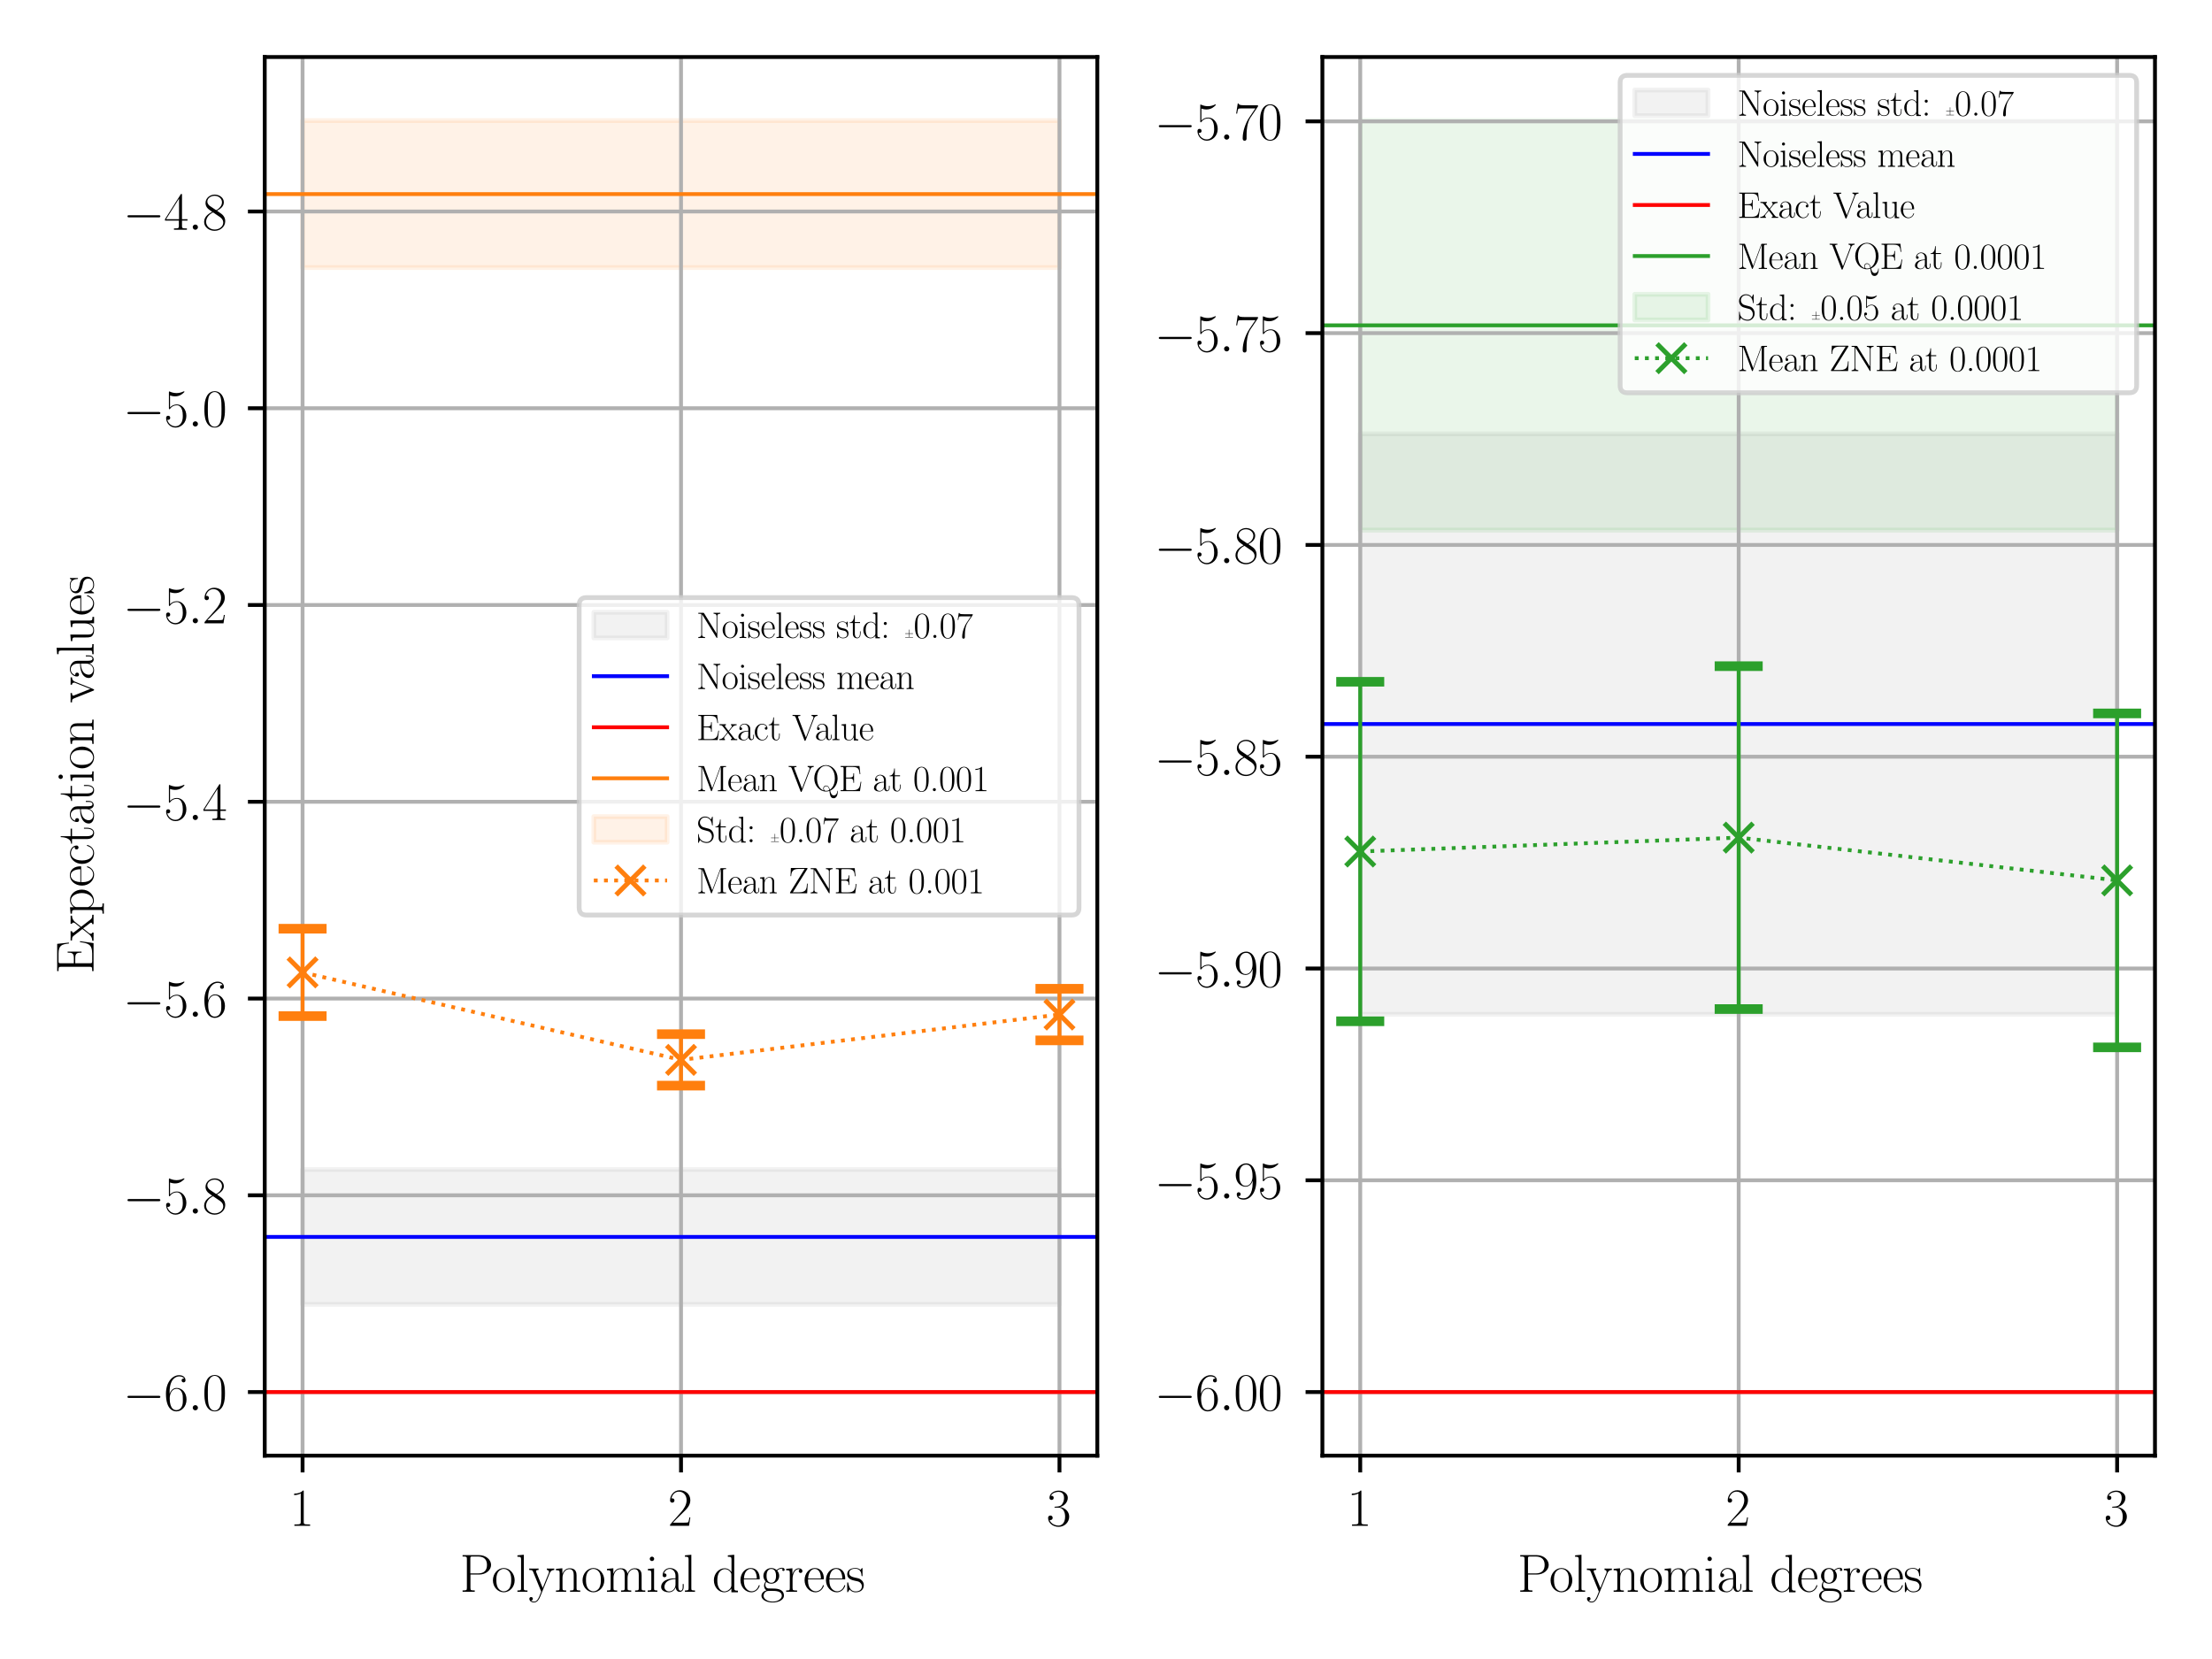 <?xml version="1.0" encoding="utf-8" standalone="no"?>
<!DOCTYPE svg PUBLIC "-//W3C//DTD SVG 1.1//EN"
  "http://www.w3.org/Graphics/SVG/1.1/DTD/svg11.dtd">
<svg xmlns:xlink="http://www.w3.org/1999/xlink" width="460.8pt" height="345.6pt" viewBox="0 0 460.8 345.6" xmlns="http://www.w3.org/2000/svg" version="1.1">
 <defs>
  <style type="text/css">*{stroke-linejoin: round; stroke-linecap: butt}</style>
 </defs>
 <g id="figure_1">
  <g id="patch_1">
   <path d="M 0 345.6 
L 460.8 345.6 
L 460.8 0 
L 0 0 
z
" style="fill: #ffffff"/>
  </g>
  <g id="axes_1">
   <g id="patch_2">
    <path d="M 55.148 303.238 
L 228.591 303.238 
L 228.591 11.88 
L 55.148 11.88 
z
" style="fill: #ffffff"/>
   </g>
   <g id="PolyCollection_1">
    <defs>
     <path id="mc795d50e0a" d="M 63.032 -101.974 
L 63.032 -73.885 
L 141.869 -73.885 
L 220.707 -73.885 
L 220.707 -101.974 
L 220.707 -101.974 
L 141.869 -101.974 
L 63.032 -101.974 
z
" style="stroke: #808080; stroke-opacity: 0.1"/>
    </defs>
    <g clip-path="url(#p328e35e2e7)">
     <use xlink:href="#mc795d50e0a" x="0" y="345.6" style="fill: #808080; fill-opacity: 0.1; stroke: #808080; stroke-opacity: 0.1"/>
    </g>
   </g>
   <g id="PolyCollection_2">
    <defs>
     <path id="mf8db71309e" d="M 63.032 -320.476 
L 63.032 -289.855 
L 141.869 -289.855 
L 220.707 -289.855 
L 220.707 -320.476 
L 220.707 -320.476 
L 141.869 -320.476 
L 63.032 -320.476 
z
" style="stroke: #ff7f0e; stroke-opacity: 0.1"/>
    </defs>
    <g clip-path="url(#p328e35e2e7)">
     <use xlink:href="#mf8db71309e" x="0" y="345.6" style="fill: #ff7f0e; fill-opacity: 0.1; stroke: #ff7f0e; stroke-opacity: 0.1"/>
    </g>
   </g>
   <g id="matplotlib.axis_1">
    <g id="xtick_1">
     <g id="line2d_1">
      <path d="M 63.032 303.238 
L 63.032 11.88 
" clip-path="url(#p328e35e2e7)" style="fill: none; stroke: #b0b0b0; stroke-width: 0.8; stroke-linecap: square"/>
     </g>
     <g id="line2d_2">
      <defs>
       <path id="m035eed0bb2" d="M 0 0 
L 0 3.5 
" style="stroke: #000000; stroke-width: 0.8"/>
      </defs>
      <g>
       <use xlink:href="#m035eed0bb2" x="63.032" y="303.238" style="stroke: #000000; stroke-width: 0.8"/>
      </g>
     </g>
     <g id="text_1">
      <!-- 1 -->
      <g transform="translate(60.292 317.848) scale(0.11 -0.11)">
       <defs>
        <path id="CMR17-31" d="M 1702 4058 
C 1702 4192 1696 4192 1606 4192 
C 1357 3916 979 3827 621 3827 
C 602 3827 570 3827 563 3808 
C 557 3795 557 3782 557 3648 
C 755 3648 1088 3686 1344 3839 
L 1344 461 
C 1344 236 1331 160 781 160 
L 589 160 
L 589 0 
C 896 0 1216 0 1523 0 
C 1830 0 2150 0 2458 0 
L 2458 160 
L 2266 160 
C 1715 160 1702 230 1702 458 
L 1702 4058 
z
" transform="scale(0.016)"/>
       </defs>
       <use xlink:href="#CMR17-31" transform="scale(0.996)"/>
      </g>
     </g>
    </g>
    <g id="xtick_2">
     <g id="line2d_3">
      <path d="M 141.869 303.238 
L 141.869 11.88 
" clip-path="url(#p328e35e2e7)" style="fill: none; stroke: #b0b0b0; stroke-width: 0.8; stroke-linecap: square"/>
     </g>
     <g id="line2d_4">
      <g>
       <use xlink:href="#m035eed0bb2" x="141.869" y="303.238" style="stroke: #000000; stroke-width: 0.8"/>
      </g>
     </g>
     <g id="text_2">
      <!-- 2 -->
      <g transform="translate(139.13 317.848) scale(0.11 -0.11)">
       <defs>
        <path id="CMR17-32" d="M 2669 989 
L 2554 989 
C 2490 536 2438 459 2413 420 
C 2381 369 1920 369 1830 369 
L 602 369 
C 832 619 1280 1072 1824 1597 
C 2214 1967 2669 2402 2669 3035 
C 2669 3790 2067 4224 1395 4224 
C 691 4224 262 3604 262 3030 
C 262 2780 448 2748 525 2748 
C 589 2748 781 2787 781 3010 
C 781 3207 614 3264 525 3264 
C 486 3264 448 3258 422 3245 
C 544 3790 915 4058 1306 4058 
C 1862 4058 2227 3617 2227 3035 
C 2227 2479 1901 2000 1536 1584 
L 262 146 
L 262 0 
L 2515 0 
L 2669 989 
z
" transform="scale(0.016)"/>
       </defs>
       <use xlink:href="#CMR17-32" transform="scale(0.996)"/>
      </g>
     </g>
    </g>
    <g id="xtick_3">
     <g id="line2d_5">
      <path d="M 220.707 303.238 
L 220.707 11.88 
" clip-path="url(#p328e35e2e7)" style="fill: none; stroke: #b0b0b0; stroke-width: 0.8; stroke-linecap: square"/>
     </g>
     <g id="line2d_6">
      <g>
       <use xlink:href="#m035eed0bb2" x="220.707" y="303.238" style="stroke: #000000; stroke-width: 0.8"/>
      </g>
     </g>
     <g id="text_3">
      <!-- 3 -->
      <g transform="translate(217.967 317.848) scale(0.11 -0.11)">
       <defs>
        <path id="CMR17-33" d="M 1414 2157 
C 1984 2157 2234 1662 2234 1090 
C 2234 320 1824 25 1453 25 
C 1114 25 563 194 390 693 
C 422 680 454 680 486 680 
C 640 680 755 782 755 948 
C 755 1133 614 1216 486 1216 
C 378 1216 211 1165 211 926 
C 211 335 787 -128 1466 -128 
C 2176 -128 2720 430 2720 1085 
C 2720 1707 2208 2157 1600 2227 
C 2086 2328 2554 2756 2554 3329 
C 2554 3820 2048 4179 1472 4179 
C 890 4179 378 3829 378 3329 
C 378 3110 544 3072 627 3072 
C 762 3072 877 3155 877 3321 
C 877 3486 762 3569 627 3569 
C 602 3569 570 3569 544 3557 
C 730 3959 1235 4032 1459 4032 
C 1683 4032 2106 3925 2106 3320 
C 2106 3143 2080 2828 1862 2550 
C 1670 2304 1453 2304 1242 2284 
C 1210 2284 1062 2269 1037 2269 
C 992 2263 966 2257 966 2208 
C 966 2163 973 2157 1101 2157 
L 1414 2157 
z
" transform="scale(0.016)"/>
       </defs>
       <use xlink:href="#CMR17-33" transform="scale(0.996)"/>
      </g>
     </g>
    </g>
    <g id="text_4">
     <!-- Polynomial degrees -->
     <g transform="translate(95.781 331.589) scale(0.11 -0.11)">
      <defs>
       <path id="CMR17-50" d="M 1267 2042 
L 2291 2042 
C 3117 2042 3718 2578 3718 3184 
C 3718 3791 3130 4352 2291 4352 
L 333 4352 
L 333 4186 
C 774 4186 845 4186 845 3899 
L 845 446 
C 845 160 774 160 333 160 
L 333 0 
C 518 0 858 0 1056 0 
C 1254 0 1594 0 1779 0 
L 1779 160 
C 1338 160 1267 160 1267 446 
L 1267 2042 
z
M 1254 2176 
L 1254 3938 
C 1254 4155 1267 4186 1523 4186 
L 2170 4186 
C 2995 4186 3232 3714 3232 3184 
C 3232 2604 2950 2176 2170 2176 
L 1254 2176 
z
" transform="scale(0.016)"/>
       <path id="CMR17-6f" d="M 2758 1356 
C 2758 2176 2163 2816 1466 2816 
C 768 2816 173 2176 173 1356 
C 173 551 768 -64 1466 -64 
C 2163 -64 2758 551 2758 1356 
z
M 1466 51 
C 1165 51 909 230 762 480 
C 602 767 582 1126 582 1408 
C 582 1677 595 2010 762 2298 
C 890 2509 1139 2714 1466 2714 
C 1754 2714 1997 2554 2150 2330 
C 2349 2029 2349 1607 2349 1408 
C 2349 1158 2336 775 2163 467 
C 1984 173 1709 51 1466 51 
z
" transform="scale(0.016)"/>
       <path id="CMR17-6c" d="M 979 4396 
L 218 4326 
L 218 4160 
C 595 4160 653 4122 653 3817 
L 653 426 
C 653 184 627 153 218 153 
L 218 -13 
C 371 0 653 0 813 0 
C 979 0 1261 0 1414 -13 
L 1414 153 
C 1005 153 979 178 979 426 
L 979 4396 
z
" transform="scale(0.016)"/>
       <path id="CMR17-79" d="M 2496 2197 
C 2656 2586 2944 2586 3034 2586 
L 3034 2752 
C 2912 2752 2752 2752 2630 2752 
C 2496 2752 2285 2752 2157 2758 
L 2157 2592 
C 2400 2573 2406 2394 2406 2343 
C 2406 2280 2394 2248 2362 2171 
L 1664 449 
L 902 2306 
C 870 2382 870 2426 870 2433 
C 870 2573 1018 2586 1171 2586 
L 1171 2758 
C 1018 2752 742 2752 582 2752 
C 410 2752 205 2752 64 2758 
L 64 2586 
C 410 2586 448 2554 531 2350 
L 1485 15 
C 1197 -738 1030 -1178 627 -1178 
C 557 -1178 397 -1159 282 -1044 
C 429 -1031 493 -942 493 -833 
C 493 -725 416 -629 288 -629 
C 147 -629 77 -725 77 -840 
C 77 -1095 339 -1280 627 -1280 
C 998 -1280 1229 -922 1357 -604 
L 2496 2197 
z
" transform="scale(0.016)"/>
       <path id="CMR17-6e" d="M 2656 1933 
C 2656 2259 2592 2790 1837 2790 
C 1331 2790 1069 2400 973 2144 
L 966 2144 
L 966 2790 
L 211 2720 
L 211 2554 
C 589 2554 646 2515 646 2208 
L 646 428 
C 646 184 621 153 211 153 
L 211 -13 
C 365 0 646 0 813 0 
C 979 0 1267 0 1421 -13 
L 1421 153 
C 1011 153 986 178 986 428 
L 986 1658 
C 986 2247 1344 2688 1792 2688 
C 2266 2688 2317 2266 2317 1958 
L 2317 428 
C 2317 184 2291 153 1882 153 
L 1882 -13 
C 2035 0 2317 0 2483 0 
C 2650 0 2938 0 3091 -13 
L 3091 153 
C 2682 153 2656 178 2656 428 
L 2656 1933 
z
" transform="scale(0.016)"/>
       <path id="CMR17-6d" d="M 4326 1933 
C 4326 2252 4269 2790 3507 2790 
C 3072 2790 2771 2496 2656 2151 
L 2650 2151 
C 2573 2676 2195 2790 1837 2790 
C 1331 2790 1069 2400 973 2144 
L 966 2144 
L 966 2790 
L 211 2720 
L 211 2554 
C 589 2554 646 2515 646 2208 
L 646 428 
C 646 184 621 153 211 153 
L 211 -13 
C 365 0 646 0 813 0 
C 979 0 1267 0 1421 -13 
L 1421 153 
C 1011 153 986 178 986 428 
L 986 1658 
C 986 2247 1344 2688 1792 2688 
C 2266 2688 2317 2266 2317 1958 
L 2317 428 
C 2317 184 2291 153 1882 153 
L 1882 -13 
C 2035 0 2317 0 2483 0 
C 2650 0 2938 0 3091 -13 
L 3091 153 
C 2682 153 2656 178 2656 428 
L 2656 1658 
C 2656 2247 3014 2688 3462 2688 
C 3936 2688 3987 2266 3987 1958 
L 3987 428 
C 3987 184 3962 153 3552 153 
L 3552 -13 
C 3706 0 3987 0 4154 0 
C 4320 0 4608 0 4762 -13 
L 4762 153 
C 4352 153 4326 178 4326 428 
L 4326 1933 
z
" transform="scale(0.016)"/>
       <path id="CMR17-69" d="M 992 3909 
C 992 4049 877 4170 730 4170 
C 589 4170 467 4056 467 3909 
C 467 3769 582 3648 730 3648 
C 870 3648 992 3763 992 3909 
z
M 243 2706 
L 243 2541 
C 602 2541 653 2502 653 2197 
L 653 427 
C 653 184 627 153 218 153 
L 218 -13 
C 371 0 646 0 806 0 
C 960 0 1222 0 1370 -13 
L 1370 153 
C 992 153 979 191 979 420 
L 979 2776 
L 243 2706 
z
" transform="scale(0.016)"/>
       <path id="CMR17-61" d="M 2304 1653 
C 2304 2072 2304 2294 2035 2543 
C 1798 2752 1523 2816 1306 2816 
C 800 2816 435 2407 435 1971 
C 435 1728 627 1728 666 1728 
C 749 1728 896 1778 896 1954 
C 896 2112 774 2181 666 2181 
C 640 2181 608 2174 589 2168 
C 723 2592 1069 2714 1293 2714 
C 1613 2714 1965 2429 1965 1885 
L 1965 1600 
C 1587 1600 1133 1549 774 1357 
C 371 1133 256 813 256 570 
C 256 77 832 -64 1171 -64 
C 1523 -64 1850 139 1990 511 
C 2003 233 2182 -18 2464 -18 
C 2598 -18 2938 70 2938 567 
L 2938 920 
L 2822 920 
L 2822 562 
C 2822 178 2650 128 2566 128 
C 2304 128 2304 458 2304 738 
L 2304 1653 
z
M 1965 870 
C 1965 317 1568 38 1216 38 
C 896 38 646 275 646 570 
C 646 761 730 1100 1101 1305 
C 1408 1478 1760 1504 1965 1504 
L 1965 870 
z
" transform="scale(0.016)"/>
       <path id="CMR17-64" d="M 1869 4326 
L 1869 4160 
C 2246 4160 2304 4122 2304 3820 
L 2304 2345 
C 2278 2377 2016 2790 1498 2790 
C 845 2790 211 2208 211 1364 
C 211 525 806 -64 1434 -64 
C 1978 -64 2259 337 2291 380 
L 2291 -63 
L 3066 -63 
L 3066 128 
C 2688 128 2630 166 2630 473 
L 2630 4396 
L 1869 4326 
z
M 2291 755 
C 2291 563 2176 390 2029 262 
C 1811 70 1594 38 1472 38 
C 1286 38 621 134 621 1356 
C 621 2612 1363 2688 1530 2688 
C 1824 2688 2061 2522 2208 2291 
C 2291 2157 2291 2138 2291 2023 
L 2291 755 
z
" transform="scale(0.016)"/>
       <path id="CMR17-65" d="M 2438 1472 
C 2464 1498 2464 1511 2464 1576 
C 2464 2238 2118 2816 1389 2816 
C 710 2816 173 2169 173 1383 
C 173 551 781 -64 1459 -64 
C 2176 -64 2458 607 2458 740 
C 2458 784 2419 784 2406 784 
C 2362 784 2355 771 2330 696 
C 2189 265 1837 51 1504 51 
C 1229 51 954 203 781 480 
C 582 803 582 1176 582 1472 
L 2438 1472 
z
M 589 1568 
C 634 2505 1126 2714 1382 2714 
C 1818 2714 2112 2297 2118 1568 
L 589 1568 
z
" transform="scale(0.016)"/>
       <path id="CMR17-67" d="M 710 1164 
C 832 1068 1043 960 1299 960 
C 1805 960 2240 1357 2240 1888 
C 2240 2054 2189 2310 1997 2509 
C 2176 2692 2438 2752 2586 2752 
C 2611 2752 2650 2752 2682 2734 
C 2656 2728 2598 2703 2598 2605 
C 2598 2527 2656 2471 2739 2471 
C 2835 2471 2886 2533 2886 2614 
C 2886 2731 2790 2854 2586 2854 
C 2330 2854 2106 2738 1926 2580 
C 1734 2753 1504 2816 1299 2816 
C 794 2816 358 2419 358 1888 
C 358 1522 570 1292 634 1228 
C 442 1004 442 743 442 711 
C 442 545 506 302 723 168 
C 390 85 128 -169 128 -486 
C 128 -943 736 -1280 1466 -1280 
C 2170 -1280 2803 -956 2803 -479 
C 2803 384 1856 384 1363 384 
C 1216 384 954 384 922 391 
C 723 423 589 602 589 826 
C 589 883 589 1024 710 1164 
z
M 1299 1068 
C 736 1068 736 1760 736 1889 
C 736 2016 736 2708 1299 2708 
C 1862 2708 1862 2016 1862 1889 
C 1862 1760 1862 1068 1299 1068 
z
M 1466 -1171 
C 826 -1171 384 -835 384 -486 
C 384 -289 493 -105 634 -4 
C 794 104 858 104 1293 104 
C 1818 104 2547 104 2547 -486 
C 2547 -835 2106 -1171 1466 -1171 
z
" transform="scale(0.016)"/>
       <path id="CMR17-72" d="M 960 1497 
C 960 2112 1222 2688 1702 2688 
C 1747 2688 1792 2682 1837 2662 
C 1837 2662 1696 2617 1696 2452 
C 1696 2298 1818 2234 1914 2234 
C 1990 2234 2131 2279 2131 2458 
C 2131 2663 1926 2790 1709 2790 
C 1222 2790 1011 2317 947 2093 
L 941 2093 
L 941 2790 
L 198 2720 
L 198 2554 
C 576 2554 634 2515 634 2208 
L 634 428 
C 634 184 608 153 198 153 
L 198 -13 
C 352 0 646 0 813 0 
C 998 0 1325 0 1498 -13 
L 1498 153 
C 1037 153 960 153 960 440 
L 960 1497 
z
" transform="scale(0.016)"/>
       <path id="CMR17-73" d="M 1978 2697 
C 1978 2813 1971 2819 1933 2819 
C 1907 2819 1901 2813 1824 2717 
C 1805 2691 1747 2626 1728 2601 
C 1523 2819 1235 2819 1126 2819 
C 416 2819 160 2447 160 2076 
C 160 1498 813 1365 998 1325 
C 1402 1243 1542 1217 1677 1101 
C 1760 1025 1901 884 1901 654 
C 1901 384 1747 38 1158 38 
C 602 38 403 460 288 1021 
C 269 1110 269 1117 218 1117 
C 166 1117 160 1110 160 983 
L 160 63 
C 160 -51 166 -58 205 -58 
C 237 -58 243 -51 275 0 
C 314 57 410 211 448 276 
C 576 103 800 -64 1158 -64 
C 1792 -64 2131 283 2131 784 
C 2131 1112 1958 1285 1875 1362 
C 1683 1561 1459 1606 1190 1657 
C 838 1735 390 1825 390 2217 
C 390 2383 480 2737 1126 2737 
C 1811 2737 1850 2094 1862 1888 
C 1869 1856 1901 1849 1920 1849 
C 1978 1849 1978 1869 1978 1978 
L 1978 2697 
z
" transform="scale(0.016)"/>
      </defs>
      <use xlink:href="#CMR17-50" transform="scale(0.996)"/>
      <use xlink:href="#CMR17-6f" transform="translate(59.984 0) scale(0.996)"/>
      <use xlink:href="#CMR17-6c" transform="translate(105.674 0) scale(0.996)"/>
      <use xlink:href="#CMR17-79" transform="translate(130.545 0) scale(0.996)"/>
      <use xlink:href="#CMR17-6e" transform="translate(178.838 0) scale(0.996)"/>
      <use xlink:href="#CMR17-6f" transform="translate(229.734 0) scale(0.996)"/>
      <use xlink:href="#CMR17-6d" transform="translate(275.424 0) scale(0.996)"/>
      <use xlink:href="#CMR17-69" transform="translate(352.344 0) scale(0.996)"/>
      <use xlink:href="#CMR17-61" transform="translate(377.215 0) scale(0.996)"/>
      <use xlink:href="#CMR17-6c" transform="translate(422.905 0) scale(0.996)"/>
      <use xlink:href="#CMR17-64" transform="translate(477.852 0) scale(0.996)"/>
      <use xlink:href="#CMR17-65" transform="translate(528.748 0) scale(0.996)"/>
      <use xlink:href="#CMR17-67" transform="translate(569.233 0) scale(0.996)"/>
      <use xlink:href="#CMR17-72" transform="translate(614.924 0) scale(0.996)"/>
      <use xlink:href="#CMR17-65" transform="translate(650.205 0) scale(0.996)"/>
      <use xlink:href="#CMR17-65" transform="translate(690.69 0) scale(0.996)"/>
      <use xlink:href="#CMR17-73" transform="translate(731.176 0) scale(0.996)"/>
     </g>
    </g>
   </g>
   <g id="matplotlib.axis_2">
    <g id="ytick_1">
     <g id="line2d_7">
      <path d="M 55.148 289.994 
L 228.591 289.994 
" clip-path="url(#p328e35e2e7)" style="fill: none; stroke: #b0b0b0; stroke-width: 0.8; stroke-linecap: square"/>
     </g>
     <g id="line2d_8">
      <defs>
       <path id="m1a925005c9" d="M 0 0 
L -3.5 0 
" style="stroke: #000000; stroke-width: 0.8"/>
      </defs>
      <g>
       <use xlink:href="#m1a925005c9" x="55.148" y="289.994" style="stroke: #000000; stroke-width: 0.8"/>
      </g>
     </g>
     <g id="text_5">
      <!-- $\mathdefault{−6.0}$ -->
      <g transform="translate(25.621 293.799) scale(0.11 -0.11)">
       <defs>
        <path id="CMSY10-0" d="M 4218 1472 
C 4326 1472 4442 1472 4442 1600 
C 4442 1728 4326 1728 4218 1728 
L 755 1728 
C 646 1728 531 1728 531 1600 
C 531 1472 646 1472 755 1472 
L 4218 1472 
z
" transform="scale(0.016)"/>
        <path id="CMR17-36" d="M 678 2176 
C 678 3690 1395 4032 1811 4032 
C 1946 4032 2272 4009 2400 3776 
C 2298 3776 2106 3776 2106 3553 
C 2106 3381 2246 3323 2336 3323 
C 2394 3323 2566 3348 2566 3560 
C 2566 3954 2246 4179 1805 4179 
C 1043 4179 243 3390 243 1984 
C 243 253 966 -128 1478 -128 
C 2099 -128 2688 427 2688 1283 
C 2688 2081 2170 2662 1517 2662 
C 1126 2662 838 2407 678 1960 
L 678 2176 
z
M 1478 25 
C 691 25 691 1200 691 1436 
C 691 1896 909 2560 1504 2560 
C 1613 2560 1926 2560 2138 2120 
C 2253 1870 2253 1609 2253 1289 
C 2253 944 2253 690 2118 434 
C 1978 171 1773 25 1478 25 
z
" transform="scale(0.016)"/>
        <path id="CMMI12-3a" d="M 1178 307 
C 1178 492 1024 619 870 619 
C 685 619 557 466 557 313 
C 557 128 710 0 864 0 
C 1050 0 1178 153 1178 307 
z
" transform="scale(0.016)"/>
        <path id="CMR17-30" d="M 2688 2025 
C 2688 2416 2682 3080 2413 3591 
C 2176 4039 1798 4198 1466 4198 
C 1158 4198 768 4058 525 3597 
C 269 3118 243 2524 243 2025 
C 243 1661 250 1106 448 619 
C 723 -39 1216 -128 1466 -128 
C 1760 -128 2208 -7 2470 600 
C 2662 1042 2688 1559 2688 2025 
z
M 1466 -26 
C 1056 -26 813 325 723 812 
C 653 1188 653 1738 653 2096 
C 653 2588 653 2997 736 3387 
C 858 3929 1216 4096 1466 4096 
C 1728 4096 2067 3923 2189 3400 
C 2272 3036 2278 2607 2278 2096 
C 2278 1680 2278 1169 2202 792 
C 2067 95 1690 -26 1466 -26 
z
" transform="scale(0.016)"/>
       </defs>
       <use xlink:href="#CMSY10-0" transform="scale(0.996)"/>
       <use xlink:href="#CMR17-36" transform="translate(77.487 0) scale(0.996)"/>
       <use xlink:href="#CMMI12-3a" transform="translate(123.178 0) scale(0.996)"/>
       <use xlink:href="#CMR17-30" transform="translate(150.275 0) scale(0.996)"/>
      </g>
     </g>
    </g>
    <g id="ytick_2">
     <g id="line2d_9">
      <path d="M 55.148 249.004 
L 228.591 249.004 
" clip-path="url(#p328e35e2e7)" style="fill: none; stroke: #b0b0b0; stroke-width: 0.8; stroke-linecap: square"/>
     </g>
     <g id="line2d_10">
      <g>
       <use xlink:href="#m1a925005c9" x="55.148" y="249.004" style="stroke: #000000; stroke-width: 0.8"/>
      </g>
     </g>
     <g id="text_6">
      <!-- $\mathdefault{−5.8}$ -->
      <g transform="translate(25.621 252.81) scale(0.11 -0.11)">
       <defs>
        <path id="CMR17-35" d="M 730 3692 
C 794 3666 1056 3584 1325 3584 
C 1920 3584 2246 3911 2432 4100 
C 2432 4157 2432 4192 2394 4192 
C 2387 4192 2374 4192 2323 4163 
C 2099 4058 1837 3973 1517 3973 
C 1325 3973 1037 3999 723 4139 
C 653 4171 640 4171 634 4171 
C 602 4171 595 4164 595 4037 
L 595 2203 
C 595 2089 595 2057 659 2057 
C 691 2057 704 2070 736 2114 
C 941 2401 1222 2522 1542 2522 
C 1766 2522 2246 2382 2246 1289 
C 2246 1085 2246 715 2054 421 
C 1894 159 1645 25 1370 25 
C 947 25 518 320 403 814 
C 429 807 480 795 506 795 
C 589 795 749 840 749 1038 
C 749 1210 627 1280 506 1280 
C 358 1280 262 1190 262 1011 
C 262 454 704 -128 1382 -128 
C 2042 -128 2669 440 2669 1264 
C 2669 2030 2170 2624 1549 2624 
C 1222 2624 947 2503 730 2274 
L 730 3692 
z
" transform="scale(0.016)"/>
        <path id="CMR17-38" d="M 1741 2264 
C 2144 2467 2554 2773 2554 3263 
C 2554 3841 1990 4179 1472 4179 
C 890 4179 378 3759 378 3180 
C 378 3021 416 2747 666 2505 
C 730 2442 998 2251 1171 2130 
C 883 1983 211 1634 211 934 
C 211 279 838 -128 1459 -128 
C 2144 -128 2720 362 2720 1010 
C 2720 1590 2330 1857 2074 2029 
L 1741 2264 
z
M 902 2822 
C 851 2854 595 3051 595 3351 
C 595 3739 998 4032 1459 4032 
C 1965 4032 2336 3676 2336 3262 
C 2336 2669 1670 2331 1638 2331 
C 1632 2331 1626 2331 1574 2370 
L 902 2822 
z
M 2080 1519 
C 2176 1449 2483 1240 2483 851 
C 2483 381 2010 25 1472 25 
C 890 25 448 438 448 940 
C 448 1443 838 1862 1280 2060 
L 2080 1519 
z
" transform="scale(0.016)"/>
       </defs>
       <use xlink:href="#CMSY10-0" transform="scale(0.996)"/>
       <use xlink:href="#CMR17-35" transform="translate(77.487 0) scale(0.996)"/>
       <use xlink:href="#CMMI12-3a" transform="translate(123.178 0) scale(0.996)"/>
       <use xlink:href="#CMR17-38" transform="translate(150.275 0) scale(0.996)"/>
      </g>
     </g>
    </g>
    <g id="ytick_3">
     <g id="line2d_11">
      <path d="M 55.148 208.015 
L 228.591 208.015 
" clip-path="url(#p328e35e2e7)" style="fill: none; stroke: #b0b0b0; stroke-width: 0.8; stroke-linecap: square"/>
     </g>
     <g id="line2d_12">
      <g>
       <use xlink:href="#m1a925005c9" x="55.148" y="208.015" style="stroke: #000000; stroke-width: 0.8"/>
      </g>
     </g>
     <g id="text_7">
      <!-- $\mathdefault{−5.6}$ -->
      <g transform="translate(25.621 211.82) scale(0.11 -0.11)">
       <use xlink:href="#CMSY10-0" transform="scale(0.996)"/>
       <use xlink:href="#CMR17-35" transform="translate(77.487 0) scale(0.996)"/>
       <use xlink:href="#CMMI12-3a" transform="translate(123.178 0) scale(0.996)"/>
       <use xlink:href="#CMR17-36" transform="translate(150.275 0) scale(0.996)"/>
      </g>
     </g>
    </g>
    <g id="ytick_4">
     <g id="line2d_13">
      <path d="M 55.148 167.025 
L 228.591 167.025 
" clip-path="url(#p328e35e2e7)" style="fill: none; stroke: #b0b0b0; stroke-width: 0.8; stroke-linecap: square"/>
     </g>
     <g id="line2d_14">
      <g>
       <use xlink:href="#m1a925005c9" x="55.148" y="167.025" style="stroke: #000000; stroke-width: 0.8"/>
      </g>
     </g>
     <g id="text_8">
      <!-- $\mathdefault{−5.4}$ -->
      <g transform="translate(25.621 170.83) scale(0.11 -0.11)">
       <defs>
        <path id="CMR17-34" d="M 2150 4122 
C 2150 4256 2144 4256 2029 4256 
L 128 1254 
L 128 1088 
L 1779 1088 
L 1779 457 
C 1779 224 1766 160 1318 160 
L 1197 160 
L 1197 0 
C 1402 0 1747 0 1965 0 
C 2182 0 2528 0 2733 0 
L 2733 160 
L 2611 160 
C 2163 160 2150 224 2150 457 
L 2150 1088 
L 2803 1088 
L 2803 1254 
L 2150 1254 
L 2150 4122 
z
M 1798 3703 
L 1798 1254 
L 256 1254 
L 1798 3703 
z
" transform="scale(0.016)"/>
       </defs>
       <use xlink:href="#CMSY10-0" transform="scale(0.996)"/>
       <use xlink:href="#CMR17-35" transform="translate(77.487 0) scale(0.996)"/>
       <use xlink:href="#CMMI12-3a" transform="translate(123.178 0) scale(0.996)"/>
       <use xlink:href="#CMR17-34" transform="translate(150.275 0) scale(0.996)"/>
      </g>
     </g>
    </g>
    <g id="ytick_5">
     <g id="line2d_15">
      <path d="M 55.148 126.036 
L 228.591 126.036 
" clip-path="url(#p328e35e2e7)" style="fill: none; stroke: #b0b0b0; stroke-width: 0.8; stroke-linecap: square"/>
     </g>
     <g id="line2d_16">
      <g>
       <use xlink:href="#m1a925005c9" x="55.148" y="126.036" style="stroke: #000000; stroke-width: 0.8"/>
      </g>
     </g>
     <g id="text_9">
      <!-- $\mathdefault{−5.2}$ -->
      <g transform="translate(25.621 129.841) scale(0.11 -0.11)">
       <use xlink:href="#CMSY10-0" transform="scale(0.996)"/>
       <use xlink:href="#CMR17-35" transform="translate(77.487 0) scale(0.996)"/>
       <use xlink:href="#CMMI12-3a" transform="translate(123.178 0) scale(0.996)"/>
       <use xlink:href="#CMR17-32" transform="translate(150.275 0) scale(0.996)"/>
      </g>
     </g>
    </g>
    <g id="ytick_6">
     <g id="line2d_17">
      <path d="M 55.148 85.046 
L 228.591 85.046 
" clip-path="url(#p328e35e2e7)" style="fill: none; stroke: #b0b0b0; stroke-width: 0.8; stroke-linecap: square"/>
     </g>
     <g id="line2d_18">
      <g>
       <use xlink:href="#m1a925005c9" x="55.148" y="85.046" style="stroke: #000000; stroke-width: 0.8"/>
      </g>
     </g>
     <g id="text_10">
      <!-- $\mathdefault{−5.0}$ -->
      <g transform="translate(25.621 88.851) scale(0.11 -0.11)">
       <use xlink:href="#CMSY10-0" transform="scale(0.996)"/>
       <use xlink:href="#CMR17-35" transform="translate(77.487 0) scale(0.996)"/>
       <use xlink:href="#CMMI12-3a" transform="translate(123.178 0) scale(0.996)"/>
       <use xlink:href="#CMR17-30" transform="translate(150.275 0) scale(0.996)"/>
      </g>
     </g>
    </g>
    <g id="ytick_7">
     <g id="line2d_19">
      <path d="M 55.148 44.057 
L 228.591 44.057 
" clip-path="url(#p328e35e2e7)" style="fill: none; stroke: #b0b0b0; stroke-width: 0.8; stroke-linecap: square"/>
     </g>
     <g id="line2d_20">
      <g>
       <use xlink:href="#m1a925005c9" x="55.148" y="44.057" style="stroke: #000000; stroke-width: 0.8"/>
      </g>
     </g>
     <g id="text_11">
      <!-- $\mathdefault{−4.8}$ -->
      <g transform="translate(25.621 47.862) scale(0.11 -0.11)">
       <use xlink:href="#CMSY10-0" transform="scale(0.996)"/>
       <use xlink:href="#CMR17-34" transform="translate(77.487 0) scale(0.996)"/>
       <use xlink:href="#CMMI12-3a" transform="translate(123.178 0) scale(0.996)"/>
       <use xlink:href="#CMR17-38" transform="translate(150.275 0) scale(0.996)"/>
      </g>
     </g>
    </g>
    <g id="text_12">
     <!-- Expectation values -->
     <g transform="translate(19.49 202.871) rotate(-90) scale(0.11 -0.11)">
      <defs>
       <path id="CMR17-45" d="M 3885 1615 
L 3770 1615 
C 3629 676 3546 166 2419 166 
L 1530 166 
C 1274 166 1261 197 1261 414 
L 1261 2176 
L 1862 2176 
C 2464 2176 2522 1960 2522 1430 
L 2637 1430 
L 2637 3081 
L 2522 3081 
C 2522 2557 2464 2342 1862 2342 
L 1261 2342 
L 1261 3913 
C 1261 4128 1274 4160 1530 4160 
L 2406 4160 
C 3398 4160 3514 3769 3603 2929 
L 3718 2929 
L 3565 4325 
L 326 4325 
L 326 4160 
C 768 4160 838 4160 838 3874 
L 838 451 
C 838 166 768 166 326 166 
L 326 0 
L 3654 0 
L 3885 1615 
z
" transform="scale(0.016)"/>
       <path id="CMR17-78" d="M 1664 1477 
C 1856 1726 2074 2006 2253 2216 
C 2464 2458 2707 2560 2989 2560 
L 2989 2726 
C 2880 2726 2656 2726 2541 2726 
C 2368 2726 2170 2726 2022 2732 
L 2022 2566 
C 2112 2553 2163 2489 2163 2400 
C 2163 2285 2099 2215 2067 2171 
L 1594 1573 
L 1030 2306 
C 973 2376 973 2388 973 2420 
C 973 2497 1037 2560 1146 2560 
L 1146 2732 
C 992 2726 717 2726 557 2726 
C 384 2726 179 2726 38 2732 
L 38 2560 
C 384 2560 461 2534 614 2343 
L 1350 1395 
C 1363 1382 1395 1344 1395 1325 
C 1395 1299 838 619 768 530 
C 480 185 179 160 6 160 
L 6 0 
C 115 0 339 0 454 0 
C 582 0 864 0 979 -6 
L 979 160 
C 941 166 838 179 838 325 
C 838 440 890 510 947 586 
L 1478 1236 
L 2035 512 
C 2086 442 2163 346 2163 301 
C 2163 211 2086 160 1984 160 
L 1984 -6 
C 2138 0 2413 0 2573 0 
C 2746 0 2950 0 3091 -6 
L 3091 160 
C 2771 160 2675 172 2522 370 
L 1664 1477 
z
" transform="scale(0.016)"/>
       <path id="CMR17-70" d="M 1408 -1063 
C 998 -1063 973 -1037 973 -789 
L 973 402 
C 1158 134 1427 -38 1766 -38 
C 2406 -38 3053 523 3053 1388 
C 3053 2191 2496 2802 1837 2802 
C 1453 2802 1139 2592 960 2338 
L 960 2802 
L 198 2732 
L 198 2567 
C 576 2567 634 2528 634 2223 
L 634 -789 
C 634 -1031 608 -1063 198 -1063 
L 198 -1228 
C 352 -1216 634 -1216 800 -1216 
C 966 -1216 1254 -1216 1408 -1228 
L 1408 -1063 
z
M 973 2012 
C 973 2102 973 2235 1222 2471 
C 1254 2497 1472 2688 1792 2688 
C 2259 2688 2643 2108 2643 1382 
C 2643 656 2234 64 1728 64 
C 1498 64 1248 172 1056 472 
C 973 612 973 650 973 752 
L 973 2012 
z
" transform="scale(0.016)"/>
       <path id="CMR17-63" d="M 2234 2240 
C 2112 2240 1933 2240 1933 2017 
C 1933 1838 2080 1787 2163 1787 
C 2208 1787 2394 1807 2394 2024 
C 2394 2467 1958 2803 1466 2803 
C 787 2803 211 2178 211 1363 
C 211 516 813 -64 1466 -64 
C 2259 -64 2458 677 2458 748 
C 2458 774 2451 793 2406 793 
C 2362 793 2355 787 2330 703 
C 2163 180 1798 51 1523 51 
C 1114 51 621 427 621 1369 
C 621 2338 1094 2688 1472 2688 
C 1722 2688 2093 2573 2234 2240 
z
" transform="scale(0.016)"/>
       <path id="CMR17-74" d="M 966 2560 
L 1862 2560 
L 1862 2725 
L 966 2725 
L 966 3904 
L 851 3904 
C 838 3245 614 2668 70 2668 
L 70 2560 
L 627 2560 
L 627 771 
C 627 650 627 -64 1370 -64 
C 1747 -64 1965 306 1965 777 
L 1965 1140 
L 1850 1140 
L 1850 783 
C 1850 344 1677 51 1408 51 
C 1222 51 966 178 966 758 
L 966 2560 
z
" transform="scale(0.016)"/>
       <path id="CMR17-76" d="M 2502 2163 
C 2560 2304 2662 2560 3034 2560 
L 3034 2726 
C 2912 2726 2752 2726 2630 2726 
C 2496 2726 2285 2726 2157 2732 
L 2157 2566 
C 2317 2553 2406 2477 2406 2311 
C 2406 2253 2406 2240 2368 2151 
L 1664 377 
L 902 2286 
C 864 2369 864 2381 864 2407 
C 864 2560 1075 2560 1171 2560 
L 1171 2732 
C 1018 2726 736 2726 576 2726 
C 403 2726 205 2726 64 2732 
L 64 2560 
C 307 2560 442 2560 518 2362 
L 1446 44 
C 1485 -51 1491 -64 1549 -64 
C 1606 -64 1613 -51 1651 44 
L 2502 2163 
z
" transform="scale(0.016)"/>
       <path id="CMR17-75" d="M 1882 2693 
L 1882 2528 
C 2259 2528 2317 2489 2317 2186 
L 2317 1032 
C 2317 500 2029 38 1555 38 
C 1030 38 986 348 986 678 
L 986 2763 
L 211 2693 
L 211 2528 
C 467 2528 640 2528 646 2274 
L 646 1058 
C 646 633 646 361 813 183 
C 896 101 1056 -64 1517 -64 
C 2061 -64 2272 377 2323 506 
L 2330 506 
L 2330 -63 
L 3091 -63 
L 3091 128 
C 2714 128 2656 166 2656 473 
L 2656 2763 
L 1882 2693 
z
" transform="scale(0.016)"/>
      </defs>
      <use xlink:href="#CMR17-45" transform="scale(0.996)"/>
      <use xlink:href="#CMR17-78" transform="translate(62.586 0) scale(0.996)"/>
      <use xlink:href="#CMR17-70" transform="translate(110.879 0) scale(0.996)"/>
      <use xlink:href="#CMR17-65" transform="translate(164.377 0) scale(0.996)"/>
      <use xlink:href="#CMR17-63" transform="translate(204.863 0) scale(0.996)"/>
      <use xlink:href="#CMR17-74" transform="translate(245.348 0) scale(0.996)"/>
      <use xlink:href="#CMR17-61" transform="translate(280.629 0) scale(0.996)"/>
      <use xlink:href="#CMR17-74" transform="translate(326.32 0) scale(0.996)"/>
      <use xlink:href="#CMR17-69" transform="translate(361.6 0) scale(0.996)"/>
      <use xlink:href="#CMR17-6f" transform="translate(386.471 0) scale(0.996)"/>
      <use xlink:href="#CMR17-6e" transform="translate(432.162 0) scale(0.996)"/>
      <use xlink:href="#CMR17-76" transform="translate(513.133 0) scale(0.996)"/>
      <use xlink:href="#CMR17-61" transform="translate(556.221 0) scale(0.996)"/>
      <use xlink:href="#CMR17-6c" transform="translate(601.912 0) scale(0.996)"/>
      <use xlink:href="#CMR17-75" transform="translate(626.783 0) scale(0.996)"/>
      <use xlink:href="#CMR17-65" transform="translate(677.678 0) scale(0.996)"/>
      <use xlink:href="#CMR17-73" transform="translate(718.164 0) scale(0.996)"/>
     </g>
    </g>
   </g>
   <g id="line2d_21">
    <path d="M 55.148 257.67 
L 228.591 257.67 
" clip-path="url(#p328e35e2e7)" style="fill: none; stroke: #0000ff; stroke-width: 0.8; stroke-linecap: square"/>
   </g>
   <g id="line2d_22">
    <path d="M 55.148 289.994 
L 228.591 289.994 
" clip-path="url(#p328e35e2e7)" style="fill: none; stroke: #ff0000; stroke-width: 0.8; stroke-linecap: square"/>
   </g>
   <g id="line2d_23">
    <path d="M 55.148 40.434 
L 228.591 40.434 
" clip-path="url(#p328e35e2e7)" style="fill: none; stroke: #ff7f0e; stroke-width: 0.8; stroke-linecap: square"/>
   </g>
   <g id="line2d_24">
    <path d="M 63.032 202.566 
L 141.869 220.792 
L 220.707 211.351 
" clip-path="url(#p328e35e2e7)" style="fill: none; stroke-dasharray: 0.8,1.32; stroke-dashoffset: 0; stroke: #ff7f0e; stroke-width: 0.8"/>
    <defs>
     <path id="me9b846e2f3" d="M -3 3 
L 3 -3 
M -3 -3 
L 3 3 
" style="stroke: #ff7f0e"/>
    </defs>
    <g clip-path="url(#p328e35e2e7)">
     <use xlink:href="#me9b846e2f3" x="63.032" y="202.566" style="fill: #ff7f0e; stroke: #ff7f0e"/>
     <use xlink:href="#me9b846e2f3" x="141.869" y="220.792" style="fill: #ff7f0e; stroke: #ff7f0e"/>
     <use xlink:href="#me9b846e2f3" x="220.707" y="211.351" style="fill: #ff7f0e; stroke: #ff7f0e"/>
    </g>
   </g>
   <g id="LineCollection_1">
    <path d="M 63.032 211.669 
L 63.032 193.464 
" clip-path="url(#p328e35e2e7)" style="fill: none; stroke: #ff7f0e; stroke-width: 0.8"/>
    <path d="M 141.869 226.15 
L 141.869 215.434 
" clip-path="url(#p328e35e2e7)" style="fill: none; stroke: #ff7f0e; stroke-width: 0.8"/>
    <path d="M 220.707 216.726 
L 220.707 205.976 
" clip-path="url(#p328e35e2e7)" style="fill: none; stroke: #ff7f0e; stroke-width: 0.8"/>
   </g>
   <g id="line2d_25">
    <defs>
     <path id="m9836d8d2c9" d="M 5 0 
L -5 -0 
" style="stroke: #ff7f0e; stroke-width: 2"/>
    </defs>
    <g clip-path="url(#p328e35e2e7)">
     <use xlink:href="#m9836d8d2c9" x="63.032" y="211.669" style="fill: #ff7f0e; stroke: #ff7f0e; stroke-width: 2"/>
     <use xlink:href="#m9836d8d2c9" x="141.869" y="226.15" style="fill: #ff7f0e; stroke: #ff7f0e; stroke-width: 2"/>
     <use xlink:href="#m9836d8d2c9" x="220.707" y="216.726" style="fill: #ff7f0e; stroke: #ff7f0e; stroke-width: 2"/>
    </g>
   </g>
   <g id="line2d_26">
    <g clip-path="url(#p328e35e2e7)">
     <use xlink:href="#m9836d8d2c9" x="63.032" y="193.464" style="fill: #ff7f0e; stroke: #ff7f0e; stroke-width: 2"/>
     <use xlink:href="#m9836d8d2c9" x="141.869" y="215.434" style="fill: #ff7f0e; stroke: #ff7f0e; stroke-width: 2"/>
     <use xlink:href="#m9836d8d2c9" x="220.707" y="205.976" style="fill: #ff7f0e; stroke: #ff7f0e; stroke-width: 2"/>
    </g>
   </g>
   <g id="line2d_27"/>
   <g id="patch_3">
    <path d="M 55.148 303.238 
L 55.148 11.88 
" style="fill: none; stroke: #000000; stroke-width: 0.8; stroke-linejoin: miter; stroke-linecap: square"/>
   </g>
   <g id="patch_4">
    <path d="M 228.591 303.238 
L 228.591 11.88 
" style="fill: none; stroke: #000000; stroke-width: 0.8; stroke-linejoin: miter; stroke-linecap: square"/>
   </g>
   <g id="patch_5">
    <path d="M 55.148 303.238 
L 228.591 303.238 
" style="fill: none; stroke: #000000; stroke-width: 0.8; stroke-linejoin: miter; stroke-linecap: square"/>
   </g>
   <g id="patch_6">
    <path d="M 55.148 11.88 
L 228.591 11.88 
" style="fill: none; stroke: #000000; stroke-width: 0.8; stroke-linejoin: miter; stroke-linecap: square"/>
   </g>
   <g id="legend_1">
    <g id="patch_7">
     <path d="M 122.178 190.623 
L 223.247 190.623 
Q 224.774 190.623 224.774 189.096 
L 224.774 126.022 
Q 224.774 124.495 223.247 124.495 
L 122.178 124.495 
Q 120.651 124.495 120.651 126.022 
L 120.651 189.096 
Q 120.651 190.623 122.178 190.623 
z
" style="fill: #ffffff; opacity: 0.8; stroke: #cccccc; stroke-linejoin: miter"/>
    </g>
    <g id="patch_8">
     <path d="M 123.705 132.892 
L 138.973 132.892 
L 138.973 127.548 
L 123.705 127.548 
z
" style="fill: #808080; fill-opacity: 0.1; stroke: #808080; stroke-opacity: 0.1; stroke-linejoin: miter"/>
    </g>
    <g id="text_13">
     <!-- Noiseless std: ±0.07 -->
     <g transform="translate(145.08 132.892) scale(0.076 -0.076)">
      <defs>
       <path id="CMR17-4e" d="M 1312 4250 
C 1267 4320 1261 4320 1139 4320 
L 326 4320 
L 326 4160 
L 448 4160 
C 704 4160 819 4129 838 4122 
L 838 610 
C 838 451 838 153 326 153 
L 326 -13 
C 474 0 742 0 902 0 
C 1062 0 1331 0 1478 -13 
L 1478 153 
C 966 153 966 451 966 610 
L 966 4033 
C 1011 3995 1011 3982 1056 3919 
L 3430 76 
C 3475 0 3494 0 3526 0 
C 3590 0 3590 19 3590 139 
L 3590 3705 
C 3590 3863 3590 4160 4102 4160 
L 4102 4326 
C 3955 4320 3686 4320 3526 4320 
C 3366 4320 3098 4320 2950 4326 
L 2950 4160 
C 3462 4160 3462 3862 3462 3703 
L 3462 763 
L 1312 4250 
z
" transform="scale(0.016)"/>
       <path id="CMR17-3a" d="M 1062 2491 
C 1062 2650 934 2752 800 2752 
C 672 2752 538 2650 538 2491 
C 538 2332 666 2230 800 2230 
C 928 2230 1062 2332 1062 2491 
z
M 1062 261 
C 1062 420 934 522 800 522 
C 672 522 538 420 538 261 
C 538 102 666 0 800 0 
C 928 0 1062 102 1062 261 
z
" transform="scale(0.016)"/>
       <path id="SFRM3583-b1" d="M 2125 2189 
L 461 2189 
C 397 2189 320 2170 320 2086 
C 320 2003 397 1984 461 1984 
L 2125 1984 
L 2125 397 
L 442 397 
C 371 397 320 358 320 294 
C 320 217 397 192 461 192 
L 3872 192 
C 3904 192 3942 192 3981 192 
C 4058 192 4134 217 4134 297 
C 4134 353 4083 397 4006 397 
L 2330 397 
L 2330 1984 
L 3987 1984 
C 4051 1984 4134 2003 4134 2086 
C 4134 2170 4051 2189 3987 2189 
L 2330 2189 
L 2330 3882 
C 2330 3948 2310 4032 2227 4032 
C 2144 4032 2125 3948 2125 3882 
L 2125 2189 
z
" transform="scale(0.016)"/>
       <path id="CMR17-2e" d="M 1062 261 
C 1062 420 934 522 800 522 
C 672 522 538 420 538 261 
C 538 102 666 0 800 0 
C 928 0 1062 102 1062 261 
z
" transform="scale(0.016)"/>
       <path id="CMR17-37" d="M 2886 3941 
L 2886 4081 
L 1382 4081 
C 634 4081 621 4165 595 4288 
L 480 4288 
L 294 3094 
L 410 3094 
C 429 3215 474 3540 550 3661 
C 589 3712 1062 3712 1171 3712 
L 2579 3712 
L 1869 2661 
C 1395 1954 1069 999 1069 165 
C 1069 89 1069 -128 1299 -128 
C 1530 -128 1530 89 1530 171 
L 1530 465 
C 1530 1508 1709 2196 2003 2636 
L 2886 3941 
z
" transform="scale(0.016)"/>
      </defs>
      <use xlink:href="#CMR17-4e" transform="scale(0.996)"/>
      <use xlink:href="#CMR17-6f" transform="translate(69.072 0) scale(0.996)"/>
      <use xlink:href="#CMR17-69" transform="translate(114.763 0) scale(0.996)"/>
      <use xlink:href="#CMR17-73" transform="translate(139.634 0) scale(0.996)"/>
      <use xlink:href="#CMR17-65" transform="translate(175.435 0) scale(0.996)"/>
      <use xlink:href="#CMR17-6c" transform="translate(215.921 0) scale(0.996)"/>
      <use xlink:href="#CMR17-65" transform="translate(240.792 0) scale(0.996)"/>
      <use xlink:href="#CMR17-73" transform="translate(281.278 0) scale(0.996)"/>
      <use xlink:href="#CMR17-73" transform="translate(317.079 0) scale(0.996)"/>
      <use xlink:href="#CMR17-73" transform="translate(382.956 0) scale(0.996)"/>
      <use xlink:href="#CMR17-74" transform="translate(418.758 0) scale(0.996)"/>
      <use xlink:href="#CMR17-64" transform="translate(454.038 0) scale(0.996)"/>
      <use xlink:href="#CMR17-3a" transform="translate(504.934 0) scale(0.996)"/>
      <use xlink:href="#SFRM3583-b1" transform="translate(570.291 0) scale(0.357)"/>
      <use xlink:href="#CMR17-30" transform="translate(595.149 0) scale(0.996)"/>
      <use xlink:href="#CMR17-2e" transform="translate(640.839 0) scale(0.996)"/>
      <use xlink:href="#CMR17-30" transform="translate(665.71 0) scale(0.996)"/>
      <use xlink:href="#CMR17-37" transform="translate(711.401 0) scale(0.996)"/>
     </g>
    </g>
    <g id="line2d_28">
     <path d="M 123.705 140.86 
L 131.339 140.86 
L 138.973 140.86 
" style="fill: none; stroke: #0000ff; stroke-width: 0.8; stroke-linecap: square"/>
    </g>
    <g id="text_14">
     <!-- Noiseless mean -->
     <g transform="translate(145.08 143.532) scale(0.076 -0.076)">
      <use xlink:href="#CMR17-4e" transform="scale(0.996)"/>
      <use xlink:href="#CMR17-6f" transform="translate(69.072 0) scale(0.996)"/>
      <use xlink:href="#CMR17-69" transform="translate(114.763 0) scale(0.996)"/>
      <use xlink:href="#CMR17-73" transform="translate(139.634 0) scale(0.996)"/>
      <use xlink:href="#CMR17-65" transform="translate(175.435 0) scale(0.996)"/>
      <use xlink:href="#CMR17-6c" transform="translate(215.921 0) scale(0.996)"/>
      <use xlink:href="#CMR17-65" transform="translate(240.792 0) scale(0.996)"/>
      <use xlink:href="#CMR17-73" transform="translate(281.278 0) scale(0.996)"/>
      <use xlink:href="#CMR17-73" transform="translate(317.079 0) scale(0.996)"/>
      <use xlink:href="#CMR17-6d" transform="translate(382.956 0) scale(0.996)"/>
      <use xlink:href="#CMR17-65" transform="translate(459.876 0) scale(0.996)"/>
      <use xlink:href="#CMR17-61" transform="translate(500.362 0) scale(0.996)"/>
      <use xlink:href="#CMR17-6e" transform="translate(546.052 0) scale(0.996)"/>
     </g>
    </g>
    <g id="line2d_29">
     <path d="M 123.705 151.5 
L 131.339 151.5 
L 138.973 151.5 
" style="fill: none; stroke: #ff0000; stroke-width: 0.8; stroke-linecap: square"/>
    </g>
    <g id="text_15">
     <!-- Exact Value -->
     <g transform="translate(145.08 154.171) scale(0.076 -0.076)">
      <defs>
       <path id="CMR17-56" d="M 3776 3745 
C 3834 3886 3936 4160 4365 4160 
L 4365 4332 
C 4218 4319 4051 4319 3891 4319 
C 3738 4319 3475 4319 3328 4332 
L 3328 4160 
C 3648 4160 3661 3936 3661 3898 
C 3661 3827 3642 3783 3622 3732 
L 2362 446 
L 1043 3886 
C 1024 3931 1011 3963 1011 3994 
C 1011 4160 1267 4160 1402 4160 
L 1402 4319 
C 1197 4319 896 4319 685 4319 
C 518 4319 218 4319 64 4332 
L 64 4160 
C 435 4160 506 4135 582 3931 
L 2106 -26 
C 2138 -115 2144 -128 2214 -128 
C 2285 -128 2291 -115 2323 -26 
L 3776 3745 
z
" transform="scale(0.016)"/>
      </defs>
      <use xlink:href="#CMR17-45" transform="scale(0.996)"/>
      <use xlink:href="#CMR17-78" transform="translate(62.586 0) scale(0.996)"/>
      <use xlink:href="#CMR17-61" transform="translate(110.879 0) scale(0.996)"/>
      <use xlink:href="#CMR17-63" transform="translate(156.57 0) scale(0.996)"/>
      <use xlink:href="#CMR17-74" transform="translate(197.055 0) scale(0.996)"/>
      <use xlink:href="#CMR17-56" transform="translate(262.412 0) scale(0.996)"/>
      <use xlink:href="#CMR17-61" transform="translate(323.677 0) scale(0.996)"/>
      <use xlink:href="#CMR17-6c" transform="translate(369.368 0) scale(0.996)"/>
      <use xlink:href="#CMR17-75" transform="translate(394.239 0) scale(0.996)"/>
      <use xlink:href="#CMR17-65" transform="translate(445.134 0) scale(0.996)"/>
     </g>
    </g>
    <g id="line2d_30">
     <path d="M 123.705 162.139 
L 131.339 162.139 
L 138.973 162.139 
" style="fill: none; stroke: #ff7f0e; stroke-width: 0.8; stroke-linecap: square"/>
    </g>
    <g id="text_16">
     <!-- Mean VQE at 0.001 -->
     <g transform="translate(145.08 164.811) scale(0.076 -0.076)">
      <defs>
       <path id="CMR17-4d" d="M 1338 4224 
C 1299 4320 1293 4320 1158 4320 
L 339 4320 
L 339 4160 
C 781 4160 851 4160 851 3875 
L 851 610 
C 851 451 851 153 339 153 
L 339 -13 
C 486 0 755 0 915 0 
C 1075 0 1344 0 1491 -13 
L 1491 153 
C 979 153 979 451 979 610 
L 979 4135 
L 986 4135 
L 2490 89 
C 2515 25 2528 -13 2579 -13 
C 2630 -13 2643 25 2669 89 
L 4186 4166 
L 4192 4166 
L 4192 438 
C 4192 153 4122 153 3680 153 
L 3680 -13 
C 3853 0 4198 0 4384 0 
C 4570 0 4922 0 5094 -13 
L 5094 153 
C 4653 153 4582 153 4582 438 
L 4582 3875 
C 4582 4160 4653 4160 5094 4160 
L 5094 4320 
L 4282 4320 
C 4147 4320 4141 4314 4102 4218 
L 2720 502 
L 1338 4224 
z
" transform="scale(0.016)"/>
       <path id="CMR17-51" d="M 3027 83 
C 3789 408 4307 1236 4307 2193 
C 4307 3499 3366 4480 2304 4480 
C 1216 4480 294 3488 294 2199 
C 294 928 1216 -64 2304 -64 
C 2451 -64 2656 -45 2899 38 
C 3008 -747 3078 -1216 3629 -1216 
C 4307 -1216 4339 -213 4339 -33 
C 4339 32 4339 76 4294 76 
C 4262 76 4256 31 4256 18 
C 4211 -603 3866 -732 3661 -732 
C 3283 -732 3149 -394 3027 83 
z
M 1958 100 
C 1293 310 768 1017 768 2199 
C 768 3711 1606 4365 2298 4365 
C 3014 4365 3834 3686 3834 2198 
C 3834 1124 3405 527 2976 254 
C 2880 579 2726 960 2310 960 
C 2003 960 1830 692 1830 450 
C 1830 304 1888 183 1958 100 
z
M 2874 192 
C 2618 57 2413 57 2304 57 
C 2016 57 1933 315 1933 454 
C 1933 650 2067 858 2310 858 
C 2720 858 2822 493 2874 192 
z
" transform="scale(0.016)"/>
      </defs>
      <use xlink:href="#CMR17-4d" transform="scale(0.996)"/>
      <use xlink:href="#CMR17-65" transform="translate(84.687 0) scale(0.996)"/>
      <use xlink:href="#CMR17-61" transform="translate(125.173 0) scale(0.996)"/>
      <use xlink:href="#CMR17-6e" transform="translate(170.863 0) scale(0.996)"/>
      <use xlink:href="#CMR17-56" transform="translate(251.834 0) scale(0.996)"/>
      <use xlink:href="#CMR17-51" transform="translate(318.304 0) scale(0.996)"/>
      <use xlink:href="#CMR17-45" transform="translate(390.019 0) scale(0.996)"/>
      <use xlink:href="#CMR17-61" transform="translate(482.681 0) scale(0.996)"/>
      <use xlink:href="#CMR17-74" transform="translate(528.372 0) scale(0.996)"/>
      <use xlink:href="#CMR17-30" transform="translate(593.729 0) scale(0.996)"/>
      <use xlink:href="#CMR17-2e" transform="translate(639.419 0) scale(0.996)"/>
      <use xlink:href="#CMR17-30" transform="translate(664.29 0) scale(0.996)"/>
      <use xlink:href="#CMR17-30" transform="translate(709.981 0) scale(0.996)"/>
      <use xlink:href="#CMR17-31" transform="translate(755.671 0) scale(0.996)"/>
     </g>
    </g>
    <g id="patch_9">
     <path d="M 123.705 175.451 
L 138.973 175.451 
L 138.973 170.107 
L 123.705 170.107 
z
" style="fill: #ff7f0e; fill-opacity: 0.1; stroke: #ff7f0e; stroke-opacity: 0.1; stroke-linejoin: miter"/>
    </g>
    <g id="text_17">
     <!-- Std: ±0.07 at 0.001 -->
     <g transform="translate(145.08 175.451) scale(0.076 -0.076)">
      <defs>
       <path id="CMR17-53" d="M 2803 4290 
C 2803 4404 2797 4411 2758 4411 
C 2720 4411 2707 4385 2682 4328 
L 2490 3907 
C 2246 4257 1875 4416 1472 4416 
C 819 4416 294 3901 294 3253 
C 294 3056 339 2776 557 2510 
C 794 2218 1018 2167 1530 2033 
C 1722 1982 2042 1899 2106 1874 
C 2470 1722 2662 1341 2662 985 
C 2662 527 2336 38 1779 38 
C 1094 38 454 419 410 1311 
C 403 1413 397 1419 352 1419 
C 301 1419 294 1413 294 1285 
L 294 -1 
C 294 -115 301 -122 339 -122 
C 384 -122 397 -90 486 108 
C 493 127 493 140 614 381 
C 934 -39 1472 -128 1779 -128 
C 2477 -128 2970 451 2970 1124 
C 2970 1454 2848 1708 2778 1823 
C 2509 2230 2221 2306 1914 2382 
C 1869 2402 1856 2402 1498 2490 
C 1152 2579 1005 2624 845 2796 
C 666 2992 602 3196 602 3399 
C 602 3812 934 4263 1478 4263 
C 2157 4263 2579 3786 2675 2993 
C 2694 2878 2701 2872 2746 2872 
C 2803 2872 2803 2891 2803 2999 
L 2803 4290 
z
" transform="scale(0.016)"/>
      </defs>
      <use xlink:href="#CMR17-53" transform="scale(0.996)"/>
      <use xlink:href="#CMR17-74" transform="translate(50.895 0) scale(0.996)"/>
      <use xlink:href="#CMR17-64" transform="translate(86.176 0) scale(0.996)"/>
      <use xlink:href="#CMR17-3a" transform="translate(137.072 0) scale(0.996)"/>
      <use xlink:href="#SFRM3583-b1" transform="translate(202.428 0) scale(0.357)"/>
      <use xlink:href="#CMR17-30" transform="translate(227.287 0) scale(0.996)"/>
      <use xlink:href="#CMR17-2e" transform="translate(272.977 0) scale(0.996)"/>
      <use xlink:href="#CMR17-30" transform="translate(297.848 0) scale(0.996)"/>
      <use xlink:href="#CMR17-37" transform="translate(343.539 0) scale(0.996)"/>
      <use xlink:href="#CMR17-61" transform="translate(419.305 0) scale(0.996)"/>
      <use xlink:href="#CMR17-74" transform="translate(464.995 0) scale(0.996)"/>
      <use xlink:href="#CMR17-30" transform="translate(530.352 0) scale(0.996)"/>
      <use xlink:href="#CMR17-2e" transform="translate(576.043 0) scale(0.996)"/>
      <use xlink:href="#CMR17-30" transform="translate(600.914 0) scale(0.996)"/>
      <use xlink:href="#CMR17-30" transform="translate(646.604 0) scale(0.996)"/>
      <use xlink:href="#CMR17-31" transform="translate(692.295 0) scale(0.996)"/>
     </g>
    </g>
    <g id="line2d_31">
     <path d="M 123.705 183.418 
L 131.339 183.418 
L 138.973 183.418 
" style="fill: none; stroke-dasharray: 0.8,1.32; stroke-dashoffset: 0; stroke: #ff7f0e; stroke-width: 0.8"/>
     <g>
      <use xlink:href="#me9b846e2f3" x="131.339" y="183.418" style="fill: #ff7f0e; stroke: #ff7f0e"/>
     </g>
    </g>
    <g id="text_18">
     <!-- Mean ZNE at 0.001 -->
     <g transform="translate(145.08 186.09) scale(0.076 -0.076)">
      <defs>
       <path id="CMR17-5a" d="M 3302 4230 
C 3302 4352 3296 4352 3162 4352 
L 442 4352 
L 378 2948 
L 493 2948 
C 531 3675 723 4192 1760 4192 
L 2816 4192 
L 339 204 
C 294 134 294 127 294 83 
C 294 0 307 0 435 0 
L 3245 0 
L 3334 1666 
L 3219 1666 
C 3162 829 3117 178 1894 178 
L 781 178 
L 3302 4230 
z
" transform="scale(0.016)"/>
      </defs>
      <use xlink:href="#CMR17-4d" transform="scale(0.996)"/>
      <use xlink:href="#CMR17-65" transform="translate(84.687 0) scale(0.996)"/>
      <use xlink:href="#CMR17-61" transform="translate(125.173 0) scale(0.996)"/>
      <use xlink:href="#CMR17-6e" transform="translate(170.863 0) scale(0.996)"/>
      <use xlink:href="#CMR17-5a" transform="translate(251.834 0) scale(0.996)"/>
      <use xlink:href="#CMR17-4e" transform="translate(307.935 0) scale(0.996)"/>
      <use xlink:href="#CMR17-45" transform="translate(377.007 0) scale(0.996)"/>
      <use xlink:href="#CMR17-61" transform="translate(469.669 0) scale(0.996)"/>
      <use xlink:href="#CMR17-74" transform="translate(515.36 0) scale(0.996)"/>
      <use xlink:href="#CMR17-30" transform="translate(580.716 0) scale(0.996)"/>
      <use xlink:href="#CMR17-2e" transform="translate(626.407 0) scale(0.996)"/>
      <use xlink:href="#CMR17-30" transform="translate(651.278 0) scale(0.996)"/>
      <use xlink:href="#CMR17-30" transform="translate(696.969 0) scale(0.996)"/>
      <use xlink:href="#CMR17-31" transform="translate(742.659 0) scale(0.996)"/>
     </g>
    </g>
   </g>
  </g>
  <g id="axes_2">
   <g id="patch_10">
    <path d="M 275.477 303.238 
L 448.92 303.238 
L 448.92 11.88 
L 275.477 11.88 
z
" style="fill: #ffffff"/>
   </g>
   <g id="PolyCollection_3">
    <defs>
     <path id="m76aa48227c" d="M 283.361 -255.236 
L 283.361 -134.305 
L 362.199 -134.305 
L 441.036 -134.305 
L 441.036 -255.236 
L 441.036 -255.236 
L 362.199 -255.236 
L 283.361 -255.236 
z
" style="stroke: #808080; stroke-opacity: 0.1"/>
    </defs>
    <g clip-path="url(#p8a6a50c6fc)">
     <use xlink:href="#m76aa48227c" x="0" y="345.6" style="fill: #808080; fill-opacity: 0.1; stroke: #808080; stroke-opacity: 0.1"/>
    </g>
   </g>
   <g id="PolyCollection_4">
    <defs>
     <path id="m185b387f20" d="M 283.361 -320.476 
L 283.361 -235.167 
L 362.199 -235.167 
L 441.036 -235.167 
L 441.036 -320.476 
L 441.036 -320.476 
L 362.199 -320.476 
L 283.361 -320.476 
z
" style="stroke: #2ca02c; stroke-opacity: 0.1"/>
    </defs>
    <g clip-path="url(#p8a6a50c6fc)">
     <use xlink:href="#m185b387f20" x="0" y="345.6" style="fill: #2ca02c; fill-opacity: 0.1; stroke: #2ca02c; stroke-opacity: 0.1"/>
    </g>
   </g>
   <g id="matplotlib.axis_3">
    <g id="xtick_4">
     <g id="line2d_32">
      <path d="M 283.361 303.238 
L 283.361 11.88 
" clip-path="url(#p8a6a50c6fc)" style="fill: none; stroke: #b0b0b0; stroke-width: 0.8; stroke-linecap: square"/>
     </g>
     <g id="line2d_33">
      <g>
       <use xlink:href="#m035eed0bb2" x="283.361" y="303.238" style="stroke: #000000; stroke-width: 0.8"/>
      </g>
     </g>
     <g id="text_19">
      <!-- 1 -->
      <g transform="translate(280.621 317.848) scale(0.11 -0.11)">
       <use xlink:href="#CMR17-31" transform="scale(0.996)"/>
      </g>
     </g>
    </g>
    <g id="xtick_5">
     <g id="line2d_34">
      <path d="M 362.199 303.238 
L 362.199 11.88 
" clip-path="url(#p8a6a50c6fc)" style="fill: none; stroke: #b0b0b0; stroke-width: 0.8; stroke-linecap: square"/>
     </g>
     <g id="line2d_35">
      <g>
       <use xlink:href="#m035eed0bb2" x="362.199" y="303.238" style="stroke: #000000; stroke-width: 0.8"/>
      </g>
     </g>
     <g id="text_20">
      <!-- 2 -->
      <g transform="translate(359.459 317.848) scale(0.11 -0.11)">
       <use xlink:href="#CMR17-32" transform="scale(0.996)"/>
      </g>
     </g>
    </g>
    <g id="xtick_6">
     <g id="line2d_36">
      <path d="M 441.036 303.238 
L 441.036 11.88 
" clip-path="url(#p8a6a50c6fc)" style="fill: none; stroke: #b0b0b0; stroke-width: 0.8; stroke-linecap: square"/>
     </g>
     <g id="line2d_37">
      <g>
       <use xlink:href="#m035eed0bb2" x="441.036" y="303.238" style="stroke: #000000; stroke-width: 0.8"/>
      </g>
     </g>
     <g id="text_21">
      <!-- 3 -->
      <g transform="translate(438.296 317.848) scale(0.11 -0.11)">
       <use xlink:href="#CMR17-33" transform="scale(0.996)"/>
      </g>
     </g>
    </g>
    <g id="text_22">
     <!-- Polynomial degrees -->
     <g transform="translate(316.11 331.589) scale(0.11 -0.11)">
      <use xlink:href="#CMR17-50" transform="scale(0.996)"/>
      <use xlink:href="#CMR17-6f" transform="translate(59.984 0) scale(0.996)"/>
      <use xlink:href="#CMR17-6c" transform="translate(105.674 0) scale(0.996)"/>
      <use xlink:href="#CMR17-79" transform="translate(130.545 0) scale(0.996)"/>
      <use xlink:href="#CMR17-6e" transform="translate(178.838 0) scale(0.996)"/>
      <use xlink:href="#CMR17-6f" transform="translate(229.734 0) scale(0.996)"/>
      <use xlink:href="#CMR17-6d" transform="translate(275.424 0) scale(0.996)"/>
      <use xlink:href="#CMR17-69" transform="translate(352.344 0) scale(0.996)"/>
      <use xlink:href="#CMR17-61" transform="translate(377.215 0) scale(0.996)"/>
      <use xlink:href="#CMR17-6c" transform="translate(422.905 0) scale(0.996)"/>
      <use xlink:href="#CMR17-64" transform="translate(477.852 0) scale(0.996)"/>
      <use xlink:href="#CMR17-65" transform="translate(528.748 0) scale(0.996)"/>
      <use xlink:href="#CMR17-67" transform="translate(569.233 0) scale(0.996)"/>
      <use xlink:href="#CMR17-72" transform="translate(614.924 0) scale(0.996)"/>
      <use xlink:href="#CMR17-65" transform="translate(650.205 0) scale(0.996)"/>
      <use xlink:href="#CMR17-65" transform="translate(690.69 0) scale(0.996)"/>
      <use xlink:href="#CMR17-73" transform="translate(731.176 0) scale(0.996)"/>
     </g>
    </g>
   </g>
   <g id="matplotlib.axis_4">
    <g id="ytick_8">
     <g id="line2d_38">
      <path d="M 275.477 289.994 
L 448.92 289.994 
" clip-path="url(#p8a6a50c6fc)" style="fill: none; stroke: #b0b0b0; stroke-width: 0.8; stroke-linecap: square"/>
     </g>
     <g id="line2d_39">
      <g>
       <use xlink:href="#m1a925005c9" x="275.477" y="289.994" style="stroke: #000000; stroke-width: 0.8"/>
      </g>
     </g>
     <g id="text_23">
      <!-- $\mathdefault{−6.00}$ -->
      <g transform="translate(240.471 293.799) scale(0.11 -0.11)">
       <use xlink:href="#CMSY10-0" transform="scale(0.996)"/>
       <use xlink:href="#CMR17-36" transform="translate(77.487 0) scale(0.996)"/>
       <use xlink:href="#CMMI12-3a" transform="translate(123.178 0) scale(0.996)"/>
       <use xlink:href="#CMR17-30" transform="translate(150.275 0) scale(0.996)"/>
       <use xlink:href="#CMR17-30" transform="translate(195.966 0) scale(0.996)"/>
      </g>
     </g>
    </g>
    <g id="ytick_9">
     <g id="line2d_40">
      <path d="M 275.477 245.875 
L 448.92 245.875 
" clip-path="url(#p8a6a50c6fc)" style="fill: none; stroke: #b0b0b0; stroke-width: 0.8; stroke-linecap: square"/>
     </g>
     <g id="line2d_41">
      <g>
       <use xlink:href="#m1a925005c9" x="275.477" y="245.875" style="stroke: #000000; stroke-width: 0.8"/>
      </g>
     </g>
     <g id="text_24">
      <!-- $\mathdefault{−5.95}$ -->
      <g transform="translate(240.471 249.681) scale(0.11 -0.11)">
       <defs>
        <path id="CMR17-39" d="M 2253 1864 
C 2253 464 1670 31 1190 31 
C 1043 31 685 31 538 294 
C 704 268 826 357 826 518 
C 826 692 685 749 595 749 
C 538 749 365 723 365 506 
C 365 71 742 -128 1203 -128 
C 1939 -128 2688 674 2688 2073 
C 2688 3817 1971 4179 1485 4179 
C 851 4179 243 3628 243 2778 
C 243 1991 762 1408 1414 1408 
C 1952 1408 2189 1903 2253 2112 
L 2253 1864 
z
M 1427 1510 
C 1254 1510 1011 1542 813 1922 
C 678 2169 678 2461 678 2771 
C 678 3146 678 3405 858 3684 
C 947 3817 1114 4032 1485 4032 
C 2240 4032 2240 2885 2240 2632 
C 2240 2182 2035 1510 1427 1510 
z
" transform="scale(0.016)"/>
       </defs>
       <use xlink:href="#CMSY10-0" transform="scale(0.996)"/>
       <use xlink:href="#CMR17-35" transform="translate(77.487 0) scale(0.996)"/>
       <use xlink:href="#CMMI12-3a" transform="translate(123.178 0) scale(0.996)"/>
       <use xlink:href="#CMR17-39" transform="translate(150.275 0) scale(0.996)"/>
       <use xlink:href="#CMR17-35" transform="translate(195.966 0) scale(0.996)"/>
      </g>
     </g>
    </g>
    <g id="ytick_10">
     <g id="line2d_42">
      <path d="M 275.477 201.757 
L 448.92 201.757 
" clip-path="url(#p8a6a50c6fc)" style="fill: none; stroke: #b0b0b0; stroke-width: 0.8; stroke-linecap: square"/>
     </g>
     <g id="line2d_43">
      <g>
       <use xlink:href="#m1a925005c9" x="275.477" y="201.757" style="stroke: #000000; stroke-width: 0.8"/>
      </g>
     </g>
     <g id="text_25">
      <!-- $\mathdefault{−5.90}$ -->
      <g transform="translate(240.471 205.562) scale(0.11 -0.11)">
       <use xlink:href="#CMSY10-0" transform="scale(0.996)"/>
       <use xlink:href="#CMR17-35" transform="translate(77.487 0) scale(0.996)"/>
       <use xlink:href="#CMMI12-3a" transform="translate(123.178 0) scale(0.996)"/>
       <use xlink:href="#CMR17-39" transform="translate(150.275 0) scale(0.996)"/>
       <use xlink:href="#CMR17-30" transform="translate(195.966 0) scale(0.996)"/>
      </g>
     </g>
    </g>
    <g id="ytick_11">
     <g id="line2d_44">
      <path d="M 275.477 157.638 
L 448.92 157.638 
" clip-path="url(#p8a6a50c6fc)" style="fill: none; stroke: #b0b0b0; stroke-width: 0.8; stroke-linecap: square"/>
     </g>
     <g id="line2d_45">
      <g>
       <use xlink:href="#m1a925005c9" x="275.477" y="157.638" style="stroke: #000000; stroke-width: 0.8"/>
      </g>
     </g>
     <g id="text_26">
      <!-- $\mathdefault{−5.85}$ -->
      <g transform="translate(240.471 161.443) scale(0.11 -0.11)">
       <use xlink:href="#CMSY10-0" transform="scale(0.996)"/>
       <use xlink:href="#CMR17-35" transform="translate(77.487 0) scale(0.996)"/>
       <use xlink:href="#CMMI12-3a" transform="translate(123.178 0) scale(0.996)"/>
       <use xlink:href="#CMR17-38" transform="translate(150.275 0) scale(0.996)"/>
       <use xlink:href="#CMR17-35" transform="translate(195.966 0) scale(0.996)"/>
      </g>
     </g>
    </g>
    <g id="ytick_12">
     <g id="line2d_46">
      <path d="M 275.477 113.519 
L 448.92 113.519 
" clip-path="url(#p8a6a50c6fc)" style="fill: none; stroke: #b0b0b0; stroke-width: 0.8; stroke-linecap: square"/>
     </g>
     <g id="line2d_47">
      <g>
       <use xlink:href="#m1a925005c9" x="275.477" y="113.519" style="stroke: #000000; stroke-width: 0.8"/>
      </g>
     </g>
     <g id="text_27">
      <!-- $\mathdefault{−5.80}$ -->
      <g transform="translate(240.471 117.325) scale(0.11 -0.11)">
       <use xlink:href="#CMSY10-0" transform="scale(0.996)"/>
       <use xlink:href="#CMR17-35" transform="translate(77.487 0) scale(0.996)"/>
       <use xlink:href="#CMMI12-3a" transform="translate(123.178 0) scale(0.996)"/>
       <use xlink:href="#CMR17-38" transform="translate(150.275 0) scale(0.996)"/>
       <use xlink:href="#CMR17-30" transform="translate(195.966 0) scale(0.996)"/>
      </g>
     </g>
    </g>
    <g id="ytick_13">
     <g id="line2d_48">
      <path d="M 275.477 69.401 
L 448.92 69.401 
" clip-path="url(#p8a6a50c6fc)" style="fill: none; stroke: #b0b0b0; stroke-width: 0.8; stroke-linecap: square"/>
     </g>
     <g id="line2d_49">
      <g>
       <use xlink:href="#m1a925005c9" x="275.477" y="69.401" style="stroke: #000000; stroke-width: 0.8"/>
      </g>
     </g>
     <g id="text_28">
      <!-- $\mathdefault{−5.75}$ -->
      <g transform="translate(240.471 73.206) scale(0.11 -0.11)">
       <use xlink:href="#CMSY10-0" transform="scale(0.996)"/>
       <use xlink:href="#CMR17-35" transform="translate(77.487 0) scale(0.996)"/>
       <use xlink:href="#CMMI12-3a" transform="translate(123.178 0) scale(0.996)"/>
       <use xlink:href="#CMR17-37" transform="translate(150.275 0) scale(0.996)"/>
       <use xlink:href="#CMR17-35" transform="translate(195.966 0) scale(0.996)"/>
      </g>
     </g>
    </g>
    <g id="ytick_14">
     <g id="line2d_50">
      <path d="M 275.477 25.282 
L 448.92 25.282 
" clip-path="url(#p8a6a50c6fc)" style="fill: none; stroke: #b0b0b0; stroke-width: 0.8; stroke-linecap: square"/>
     </g>
     <g id="line2d_51">
      <g>
       <use xlink:href="#m1a925005c9" x="275.477" y="25.282" style="stroke: #000000; stroke-width: 0.8"/>
      </g>
     </g>
     <g id="text_29">
      <!-- $\mathdefault{−5.70}$ -->
      <g transform="translate(240.471 29.087) scale(0.11 -0.11)">
       <use xlink:href="#CMSY10-0" transform="scale(0.996)"/>
       <use xlink:href="#CMR17-35" transform="translate(77.487 0) scale(0.996)"/>
       <use xlink:href="#CMMI12-3a" transform="translate(123.178 0) scale(0.996)"/>
       <use xlink:href="#CMR17-37" transform="translate(150.275 0) scale(0.996)"/>
       <use xlink:href="#CMR17-30" transform="translate(195.966 0) scale(0.996)"/>
      </g>
     </g>
    </g>
   </g>
   <g id="line2d_52">
    <path d="M 275.477 150.83 
L 448.92 150.83 
" clip-path="url(#p8a6a50c6fc)" style="fill: none; stroke: #0000ff; stroke-width: 0.8; stroke-linecap: square"/>
   </g>
   <g id="line2d_53">
    <path d="M 275.477 289.994 
L 448.92 289.994 
" clip-path="url(#p8a6a50c6fc)" style="fill: none; stroke: #ff0000; stroke-width: 0.8; stroke-linecap: square"/>
   </g>
   <g id="line2d_54">
    <path d="M 275.477 67.778 
L 448.92 67.778 
" clip-path="url(#p8a6a50c6fc)" style="fill: none; stroke: #2ca02c; stroke-width: 0.8; stroke-linecap: square"/>
   </g>
   <g id="line2d_55">
    <path d="M 283.361 177.385 
L 362.199 174.491 
L 441.036 183.401 
" clip-path="url(#p8a6a50c6fc)" style="fill: none; stroke-dasharray: 0.8,1.32; stroke-dashoffset: 0; stroke: #2ca02c; stroke-width: 0.8"/>
    <defs>
     <path id="m340b25b827" d="M -3 3 
L 3 -3 
M -3 -3 
L 3 3 
" style="stroke: #2ca02c"/>
    </defs>
    <g clip-path="url(#p8a6a50c6fc)">
     <use xlink:href="#m340b25b827" x="283.361" y="177.385" style="fill: #2ca02c; stroke: #2ca02c"/>
     <use xlink:href="#m340b25b827" x="362.199" y="174.491" style="fill: #2ca02c; stroke: #2ca02c"/>
     <use xlink:href="#m340b25b827" x="441.036" y="183.401" style="fill: #2ca02c; stroke: #2ca02c"/>
    </g>
   </g>
   <g id="LineCollection_2">
    <path d="M 283.361 212.745 
L 283.361 142.024 
" clip-path="url(#p8a6a50c6fc)" style="fill: none; stroke: #2ca02c; stroke-width: 0.8"/>
    <path d="M 362.199 210.209 
L 362.199 138.774 
" clip-path="url(#p8a6a50c6fc)" style="fill: none; stroke: #2ca02c; stroke-width: 0.8"/>
    <path d="M 441.036 218.185 
L 441.036 148.616 
" clip-path="url(#p8a6a50c6fc)" style="fill: none; stroke: #2ca02c; stroke-width: 0.8"/>
   </g>
   <g id="line2d_56">
    <defs>
     <path id="md0d33bb4e1" d="M 5 0 
L -5 -0 
" style="stroke: #2ca02c; stroke-width: 2"/>
    </defs>
    <g clip-path="url(#p8a6a50c6fc)">
     <use xlink:href="#md0d33bb4e1" x="283.361" y="212.745" style="fill: #2ca02c; stroke: #2ca02c; stroke-width: 2"/>
     <use xlink:href="#md0d33bb4e1" x="362.199" y="210.209" style="fill: #2ca02c; stroke: #2ca02c; stroke-width: 2"/>
     <use xlink:href="#md0d33bb4e1" x="441.036" y="218.185" style="fill: #2ca02c; stroke: #2ca02c; stroke-width: 2"/>
    </g>
   </g>
   <g id="line2d_57">
    <g clip-path="url(#p8a6a50c6fc)">
     <use xlink:href="#md0d33bb4e1" x="283.361" y="142.024" style="fill: #2ca02c; stroke: #2ca02c; stroke-width: 2"/>
     <use xlink:href="#md0d33bb4e1" x="362.199" y="138.774" style="fill: #2ca02c; stroke: #2ca02c; stroke-width: 2"/>
     <use xlink:href="#md0d33bb4e1" x="441.036" y="148.616" style="fill: #2ca02c; stroke: #2ca02c; stroke-width: 2"/>
    </g>
   </g>
   <g id="line2d_58"/>
   <g id="patch_11">
    <path d="M 275.477 303.238 
L 275.477 11.88 
" style="fill: none; stroke: #000000; stroke-width: 0.8; stroke-linejoin: miter; stroke-linecap: square"/>
   </g>
   <g id="patch_12">
    <path d="M 448.92 303.238 
L 448.92 11.88 
" style="fill: none; stroke: #000000; stroke-width: 0.8; stroke-linejoin: miter; stroke-linecap: square"/>
   </g>
   <g id="patch_13">
    <path d="M 275.477 303.238 
L 448.92 303.238 
" style="fill: none; stroke: #000000; stroke-width: 0.8; stroke-linejoin: miter; stroke-linecap: square"/>
   </g>
   <g id="patch_14">
    <path d="M 275.477 11.88 
L 448.92 11.88 
" style="fill: none; stroke: #000000; stroke-width: 0.8; stroke-linejoin: miter; stroke-linecap: square"/>
   </g>
   <g id="legend_2">
    <g id="patch_15">
     <path d="M 339.025 81.825 
L 443.576 81.825 
Q 445.103 81.825 445.103 80.298 
L 445.103 17.224 
Q 445.103 15.697 443.576 15.697 
L 339.025 15.697 
Q 337.499 15.697 337.499 17.224 
L 337.499 80.298 
Q 337.499 81.825 339.025 81.825 
z
" style="fill: #ffffff; opacity: 0.8; stroke: #cccccc; stroke-linejoin: miter"/>
    </g>
    <g id="patch_16">
     <path d="M 340.552 24.094 
L 355.82 24.094 
L 355.82 18.751 
L 340.552 18.751 
z
" style="fill: #808080; fill-opacity: 0.1; stroke: #808080; stroke-opacity: 0.1; stroke-linejoin: miter"/>
    </g>
    <g id="text_30">
     <!-- Noiseless std: ±0.07 -->
     <g transform="translate(361.927 24.094) scale(0.076 -0.076)">
      <use xlink:href="#CMR17-4e" transform="scale(0.996)"/>
      <use xlink:href="#CMR17-6f" transform="translate(69.072 0) scale(0.996)"/>
      <use xlink:href="#CMR17-69" transform="translate(114.763 0) scale(0.996)"/>
      <use xlink:href="#CMR17-73" transform="translate(139.634 0) scale(0.996)"/>
      <use xlink:href="#CMR17-65" transform="translate(175.435 0) scale(0.996)"/>
      <use xlink:href="#CMR17-6c" transform="translate(215.921 0) scale(0.996)"/>
      <use xlink:href="#CMR17-65" transform="translate(240.792 0) scale(0.996)"/>
      <use xlink:href="#CMR17-73" transform="translate(281.278 0) scale(0.996)"/>
      <use xlink:href="#CMR17-73" transform="translate(317.079 0) scale(0.996)"/>
      <use xlink:href="#CMR17-73" transform="translate(382.956 0) scale(0.996)"/>
      <use xlink:href="#CMR17-74" transform="translate(418.758 0) scale(0.996)"/>
      <use xlink:href="#CMR17-64" transform="translate(454.038 0) scale(0.996)"/>
      <use xlink:href="#CMR17-3a" transform="translate(504.934 0) scale(0.996)"/>
      <use xlink:href="#SFRM3583-b1" transform="translate(570.291 0) scale(0.357)"/>
      <use xlink:href="#CMR17-30" transform="translate(595.149 0) scale(0.996)"/>
      <use xlink:href="#CMR17-2e" transform="translate(640.839 0) scale(0.996)"/>
      <use xlink:href="#CMR17-30" transform="translate(665.71 0) scale(0.996)"/>
      <use xlink:href="#CMR17-37" transform="translate(711.401 0) scale(0.996)"/>
     </g>
    </g>
    <g id="line2d_59">
     <path d="M 340.552 32.062 
L 348.186 32.062 
L 355.82 32.062 
" style="fill: none; stroke: #0000ff; stroke-width: 0.8; stroke-linecap: square"/>
    </g>
    <g id="text_31">
     <!-- Noiseless mean -->
     <g transform="translate(361.927 34.734) scale(0.076 -0.076)">
      <use xlink:href="#CMR17-4e" transform="scale(0.996)"/>
      <use xlink:href="#CMR17-6f" transform="translate(69.072 0) scale(0.996)"/>
      <use xlink:href="#CMR17-69" transform="translate(114.763 0) scale(0.996)"/>
      <use xlink:href="#CMR17-73" transform="translate(139.634 0) scale(0.996)"/>
      <use xlink:href="#CMR17-65" transform="translate(175.435 0) scale(0.996)"/>
      <use xlink:href="#CMR17-6c" transform="translate(215.921 0) scale(0.996)"/>
      <use xlink:href="#CMR17-65" transform="translate(240.792 0) scale(0.996)"/>
      <use xlink:href="#CMR17-73" transform="translate(281.278 0) scale(0.996)"/>
      <use xlink:href="#CMR17-73" transform="translate(317.079 0) scale(0.996)"/>
      <use xlink:href="#CMR17-6d" transform="translate(382.956 0) scale(0.996)"/>
      <use xlink:href="#CMR17-65" transform="translate(459.876 0) scale(0.996)"/>
      <use xlink:href="#CMR17-61" transform="translate(500.362 0) scale(0.996)"/>
      <use xlink:href="#CMR17-6e" transform="translate(546.052 0) scale(0.996)"/>
     </g>
    </g>
    <g id="line2d_60">
     <path d="M 340.552 42.702 
L 348.186 42.702 
L 355.82 42.702 
" style="fill: none; stroke: #ff0000; stroke-width: 0.8; stroke-linecap: square"/>
    </g>
    <g id="text_32">
     <!-- Exact Value -->
     <g transform="translate(361.927 45.374) scale(0.076 -0.076)">
      <use xlink:href="#CMR17-45" transform="scale(0.996)"/>
      <use xlink:href="#CMR17-78" transform="translate(62.586 0) scale(0.996)"/>
      <use xlink:href="#CMR17-61" transform="translate(110.879 0) scale(0.996)"/>
      <use xlink:href="#CMR17-63" transform="translate(156.57 0) scale(0.996)"/>
      <use xlink:href="#CMR17-74" transform="translate(197.055 0) scale(0.996)"/>
      <use xlink:href="#CMR17-56" transform="translate(262.412 0) scale(0.996)"/>
      <use xlink:href="#CMR17-61" transform="translate(323.677 0) scale(0.996)"/>
      <use xlink:href="#CMR17-6c" transform="translate(369.368 0) scale(0.996)"/>
      <use xlink:href="#CMR17-75" transform="translate(394.239 0) scale(0.996)"/>
      <use xlink:href="#CMR17-65" transform="translate(445.134 0) scale(0.996)"/>
     </g>
    </g>
    <g id="line2d_61">
     <path d="M 340.552 53.341 
L 348.186 53.341 
L 355.82 53.341 
" style="fill: none; stroke: #2ca02c; stroke-width: 0.8; stroke-linecap: square"/>
    </g>
    <g id="text_33">
     <!-- Mean VQE at 0.0001 -->
     <g transform="translate(361.927 56.013) scale(0.076 -0.076)">
      <use xlink:href="#CMR17-4d" transform="scale(0.996)"/>
      <use xlink:href="#CMR17-65" transform="translate(84.687 0) scale(0.996)"/>
      <use xlink:href="#CMR17-61" transform="translate(125.173 0) scale(0.996)"/>
      <use xlink:href="#CMR17-6e" transform="translate(170.863 0) scale(0.996)"/>
      <use xlink:href="#CMR17-56" transform="translate(251.834 0) scale(0.996)"/>
      <use xlink:href="#CMR17-51" transform="translate(318.304 0) scale(0.996)"/>
      <use xlink:href="#CMR17-45" transform="translate(390.019 0) scale(0.996)"/>
      <use xlink:href="#CMR17-61" transform="translate(482.681 0) scale(0.996)"/>
      <use xlink:href="#CMR17-74" transform="translate(528.372 0) scale(0.996)"/>
      <use xlink:href="#CMR17-30" transform="translate(593.729 0) scale(0.996)"/>
      <use xlink:href="#CMR17-2e" transform="translate(639.419 0) scale(0.996)"/>
      <use xlink:href="#CMR17-30" transform="translate(664.29 0) scale(0.996)"/>
      <use xlink:href="#CMR17-30" transform="translate(709.981 0) scale(0.996)"/>
      <use xlink:href="#CMR17-30" transform="translate(755.671 0) scale(0.996)"/>
      <use xlink:href="#CMR17-31" transform="translate(801.362 0) scale(0.996)"/>
     </g>
    </g>
    <g id="patch_17">
     <path d="M 340.552 66.653 
L 355.82 66.653 
L 355.82 61.309 
L 340.552 61.309 
z
" style="fill: #2ca02c; fill-opacity: 0.1; stroke: #2ca02c; stroke-opacity: 0.1; stroke-linejoin: miter"/>
    </g>
    <g id="text_34">
     <!-- Std: ±0.05 at 0.0001 -->
     <g transform="translate(361.927 66.653) scale(0.076 -0.076)">
      <use xlink:href="#CMR17-53" transform="scale(0.996)"/>
      <use xlink:href="#CMR17-74" transform="translate(50.895 0) scale(0.996)"/>
      <use xlink:href="#CMR17-64" transform="translate(86.176 0) scale(0.996)"/>
      <use xlink:href="#CMR17-3a" transform="translate(137.072 0) scale(0.996)"/>
      <use xlink:href="#SFRM3583-b1" transform="translate(202.428 0) scale(0.357)"/>
      <use xlink:href="#CMR17-30" transform="translate(227.287 0) scale(0.996)"/>
      <use xlink:href="#CMR17-2e" transform="translate(272.977 0) scale(0.996)"/>
      <use xlink:href="#CMR17-30" transform="translate(297.848 0) scale(0.996)"/>
      <use xlink:href="#CMR17-35" transform="translate(343.539 0) scale(0.996)"/>
      <use xlink:href="#CMR17-61" transform="translate(419.305 0) scale(0.996)"/>
      <use xlink:href="#CMR17-74" transform="translate(464.995 0) scale(0.996)"/>
      <use xlink:href="#CMR17-30" transform="translate(530.352 0) scale(0.996)"/>
      <use xlink:href="#CMR17-2e" transform="translate(576.043 0) scale(0.996)"/>
      <use xlink:href="#CMR17-30" transform="translate(600.914 0) scale(0.996)"/>
      <use xlink:href="#CMR17-30" transform="translate(646.604 0) scale(0.996)"/>
      <use xlink:href="#CMR17-30" transform="translate(692.295 0) scale(0.996)"/>
      <use xlink:href="#CMR17-31" transform="translate(737.985 0) scale(0.996)"/>
     </g>
    </g>
    <g id="line2d_62">
     <path d="M 340.552 74.621 
L 348.186 74.621 
L 355.82 74.621 
" style="fill: none; stroke-dasharray: 0.8,1.32; stroke-dashoffset: 0; stroke: #2ca02c; stroke-width: 0.8"/>
     <g>
      <use xlink:href="#m340b25b827" x="348.186" y="74.621" style="fill: #2ca02c; stroke: #2ca02c"/>
     </g>
    </g>
    <g id="text_35">
     <!-- Mean ZNE at 0.0001 -->
     <g transform="translate(361.927 77.293) scale(0.076 -0.076)">
      <use xlink:href="#CMR17-4d" transform="scale(0.996)"/>
      <use xlink:href="#CMR17-65" transform="translate(84.687 0) scale(0.996)"/>
      <use xlink:href="#CMR17-61" transform="translate(125.173 0) scale(0.996)"/>
      <use xlink:href="#CMR17-6e" transform="translate(170.863 0) scale(0.996)"/>
      <use xlink:href="#CMR17-5a" transform="translate(251.834 0) scale(0.996)"/>
      <use xlink:href="#CMR17-4e" transform="translate(307.935 0) scale(0.996)"/>
      <use xlink:href="#CMR17-45" transform="translate(377.007 0) scale(0.996)"/>
      <use xlink:href="#CMR17-61" transform="translate(469.669 0) scale(0.996)"/>
      <use xlink:href="#CMR17-74" transform="translate(515.36 0) scale(0.996)"/>
      <use xlink:href="#CMR17-30" transform="translate(580.716 0) scale(0.996)"/>
      <use xlink:href="#CMR17-2e" transform="translate(626.407 0) scale(0.996)"/>
      <use xlink:href="#CMR17-30" transform="translate(651.278 0) scale(0.996)"/>
      <use xlink:href="#CMR17-30" transform="translate(696.969 0) scale(0.996)"/>
      <use xlink:href="#CMR17-30" transform="translate(742.659 0) scale(0.996)"/>
      <use xlink:href="#CMR17-31" transform="translate(788.349 0) scale(0.996)"/>
     </g>
    </g>
   </g>
  </g>
 </g>
 <defs>
  <clipPath id="p328e35e2e7">
   <rect x="55.148" y="11.88" width="173.443" height="291.358"/>
  </clipPath>
  <clipPath id="p8a6a50c6fc">
   <rect x="275.477" y="11.88" width="173.443" height="291.358"/>
  </clipPath>
 </defs>
</svg>
